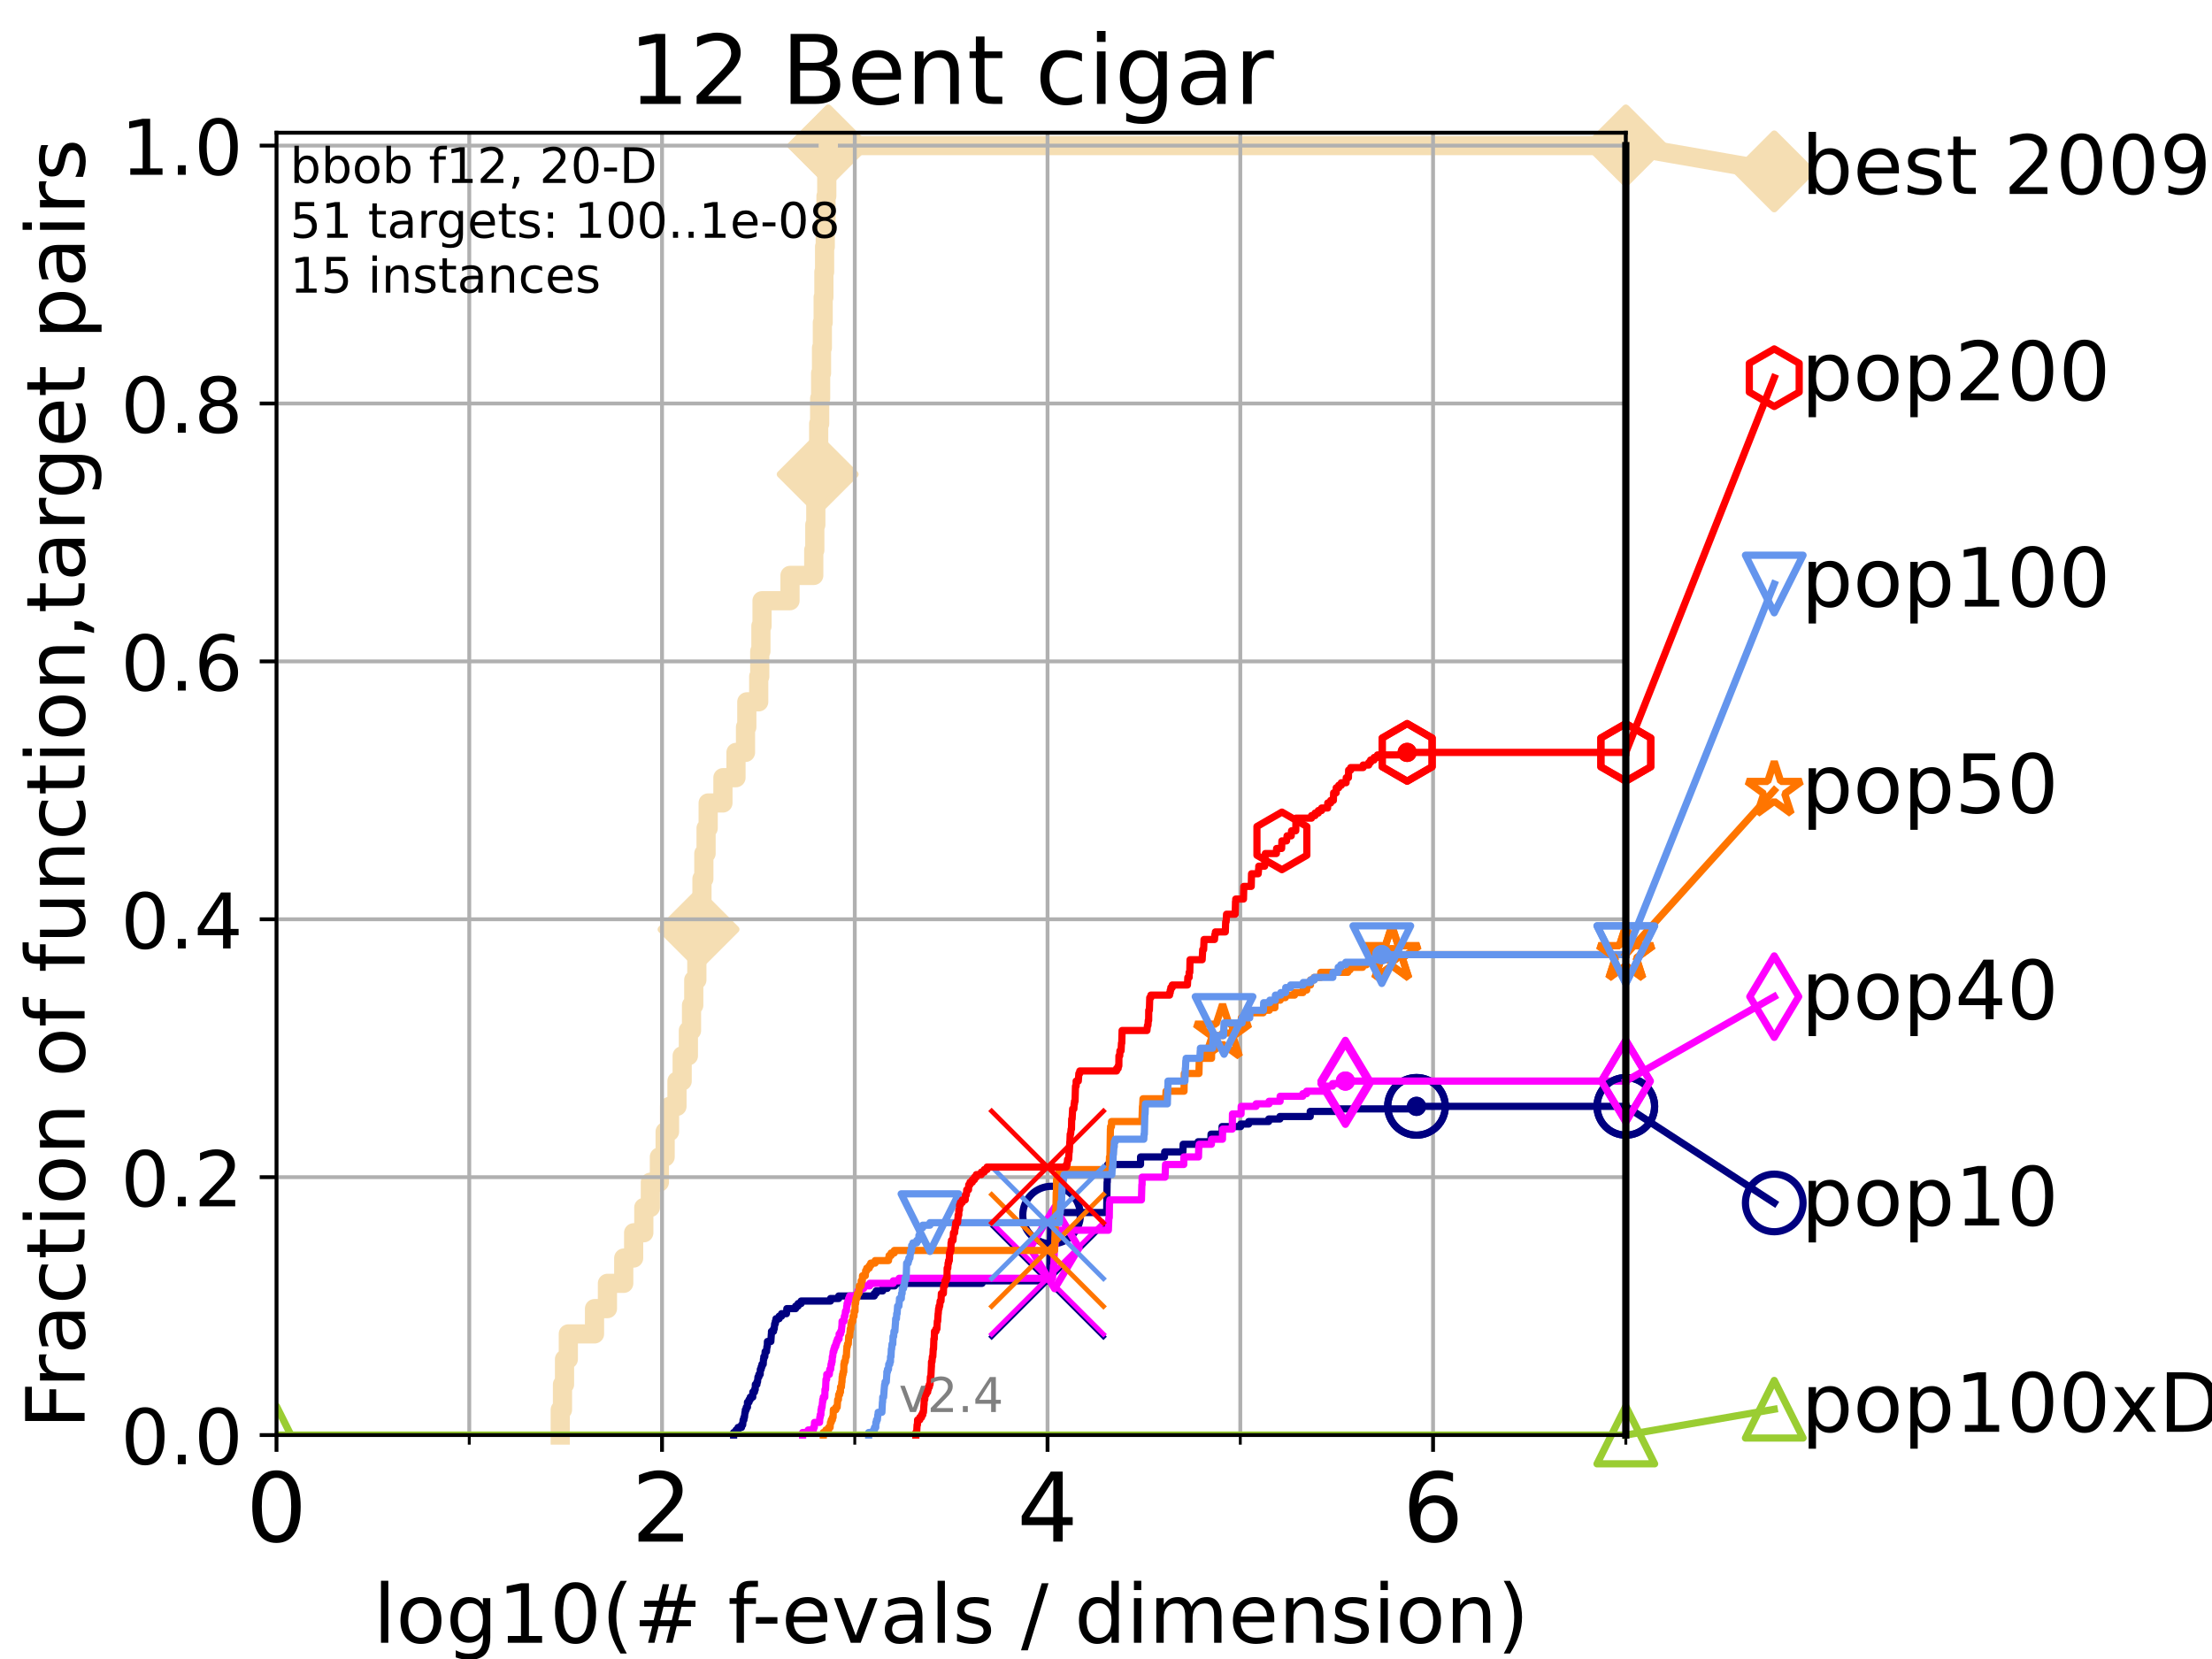 <?xml version="1.0" encoding="utf-8" standalone="no"?>
<!DOCTYPE svg PUBLIC "-//W3C//DTD SVG 1.1//EN"
  "http://www.w3.org/Graphics/SVG/1.1/DTD/svg11.dtd">
<!-- Created with matplotlib (https://matplotlib.org/) -->
<svg height="345.6pt" version="1.1" viewBox="0 0 460.8 345.6" width="460.8pt" xmlns="http://www.w3.org/2000/svg" xmlns:xlink="http://www.w3.org/1999/xlink">
 <defs>
  <style type="text/css">*{stroke-linecap:butt;stroke-linejoin:round;}</style>
 </defs>
 <g id="figure_1">
  <g id="patch_1">
   <path d="M 0 345.6 
L 460.8 345.6 
L 460.8 0 
L 0 0 
z
" style="fill:#ffffff;"/>
  </g>
  <g id="axes_1">
   <g id="patch_2">
    <path d="M 57.6 298.944 
L 338.688 298.944 
L 338.688 27.648 
L 57.6 27.648 
z
" style="fill:#ffffff;"/>
   </g>
   <g id="line2d_1">
    <path d="M 116.71 298.944 
L 116.71 293.677 
L 117.174 293.677 
L 117.174 288.41 
L 117.598 288.41 
L 117.598 283.143 
L 118.391 283.143 
L 118.391 277.877 
L 123.849 277.877 
L 123.849 272.61 
L 126.54 272.61 
L 126.54 267.343 
L 129.936 267.343 
L 129.936 262.076 
L 131.999 262.076 
L 131.999 256.809 
L 134.117 256.809 
L 134.117 251.542 
L 135.482 251.542 
L 135.482 246.275 
L 137.362 246.275 
L 137.362 241.009 
L 138.561 241.009 
L 138.561 235.742 
L 139.478 235.742 
L 139.478 230.475 
L 141.025 230.475 
L 141.025 225.208 
L 142.107 225.208 
L 142.107 219.941 
L 143.401 219.941 
L 143.401 214.674 
L 144.057 214.674 
L 144.057 209.407 
L 144.522 209.407 
L 144.522 204.141 
L 145.167 204.141 
L 145.167 198.874 
L 145.52 198.874 
L 145.52 193.607 
L 145.866 193.607 
L 145.866 188.34 
L 146.232 188.34 
L 146.232 183.073 
L 146.623 183.073 
L 146.623 177.806 
L 147.088 177.806 
L 147.088 172.539 
L 147.525 172.539 
L 147.525 167.272 
L 150.599 167.272 
L 150.599 162.006 
L 153.32 162.006 
L 153.32 156.739 
L 155.303 156.739 
L 155.303 151.472 
L 155.575 151.472 
L 155.575 146.205 
L 158.053 146.205 
L 158.053 140.938 
L 158.272 140.938 
L 158.272 135.671 
L 158.511 135.671 
L 158.511 130.404 
L 158.748 130.404 
L 158.748 125.138 
L 164.573 125.138 
L 164.573 119.871 
L 169.519 119.871 
L 169.519 114.604 
L 169.74 114.604 
L 169.74 109.337 
L 169.948 109.337 
L 169.948 104.07 
L 170.149 104.07 
L 170.149 98.803 
L 170.336 98.803 
L 170.336 93.536 
L 170.544 93.536 
L 170.544 88.27 
L 170.751 88.27 
L 170.751 83.003 
L 170.953 83.003 
L 170.953 77.736 
L 171.137 77.736 
L 171.137 72.469 
L 171.311 72.469 
L 171.311 67.202 
L 171.48 67.202 
L 171.48 61.935 
L 171.629 61.935 
L 171.629 56.668 
L 171.774 56.668 
L 171.774 51.402 
L 171.916 51.402 
L 171.916 46.135 
L 172.07 46.135 
L 172.07 40.868 
L 172.232 40.868 
L 172.232 35.601 
L 172.561 35.601 
L 172.561 30.334 
L 338.688 30.334 
" style="fill:none;stroke:#f5deb3;stroke-linecap:square;stroke-width:4;"/>
   </g>
   <g id="line2d_2">
    <defs>
     <path d="M -0 7.778 
L 7.778 0 
L 0 -7.778 
L -7.778 -0 
z
" id="mdffe2de7a0" style="stroke:#f5deb3;stroke-linejoin:miter;stroke-width:1.5;"/>
    </defs>
    <g>
     <use style="fill:#f5deb3;stroke:#f5deb3;stroke-linejoin:miter;stroke-width:1.5;" x="145.52" xlink:href="#mdffe2de7a0" y="193.607"/>
     <use style="fill:#f5deb3;stroke:#f5deb3;stroke-linejoin:miter;stroke-width:1.5;" x="170.336" xlink:href="#mdffe2de7a0" y="98.803"/>
     <use style="fill:#f5deb3;stroke:#f5deb3;stroke-linejoin:miter;stroke-width:1.5;" x="172.561" xlink:href="#mdffe2de7a0" y="30.334"/>
     <use style="fill:#f5deb3;stroke:#f5deb3;stroke-linejoin:miter;stroke-width:1.5;" x="172.561" xlink:href="#mdffe2de7a0" y="30.334"/>
     <use style="fill:#f5deb3;stroke:#f5deb3;stroke-linejoin:miter;stroke-width:1.5;" x="338.688" xlink:href="#mdffe2de7a0" y="30.334"/>
    </g>
   </g>
   <g id="line2d_3">
    <path style="fill:none;stroke:#f5deb3;stroke-linecap:square;stroke-width:4;"/>
    <g/>
   </g>
   <g id="line2d_4">
    <path d="M 338.688 30.334 
L 369.608 35.706 
" style="fill:none;stroke:#f5deb3;stroke-linecap:square;stroke-width:4;"/>
    <g>
     <use style="fill:#f5deb3;stroke:#f5deb3;stroke-linejoin:miter;stroke-width:1.5;" x="338.688" xlink:href="#mdffe2de7a0" y="30.334"/>
     <use style="fill:#f5deb3;stroke:#f5deb3;stroke-linejoin:miter;stroke-width:1.5;" x="369.608" xlink:href="#mdffe2de7a0" y="35.706"/>
    </g>
   </g>
   <g id="matplotlib.axis_1">
    <g id="xtick_1">
     <g id="line2d_5">
      <path clip-path="url(#p1856f00bde)" d="M 57.6 298.944 
L 57.6 27.648 
" style="fill:none;stroke:#b0b0b0;stroke-linecap:square;stroke-width:0.8;"/>
     </g>
     <g id="line2d_6">
      <defs>
       <path d="M 0 0 
L 0 3.5 
" id="mc998c67276" style="stroke:#000000;stroke-width:0.8;"/>
      </defs>
      <g>
       <use style="stroke:#000000;stroke-width:0.8;" x="57.6" xlink:href="#mc998c67276" y="298.944"/>
      </g>
     </g>
     <g id="text_1">
      <!-- 0 -->
      <g transform="translate(51.237 321.141)scale(0.2 -0.2)">
       <defs>
        <path d="M 31.781 66.406 
Q 24.172 66.406 20.328 58.906 
Q 16.5 51.422 16.5 36.375 
Q 16.5 21.391 20.328 13.891 
Q 24.172 6.391 31.781 6.391 
Q 39.453 6.391 43.281 13.891 
Q 47.125 21.391 47.125 36.375 
Q 47.125 51.422 43.281 58.906 
Q 39.453 66.406 31.781 66.406 
z
M 31.781 74.219 
Q 44.047 74.219 50.516 64.516 
Q 56.984 54.828 56.984 36.375 
Q 56.984 17.969 50.516 8.266 
Q 44.047 -1.422 31.781 -1.422 
Q 19.531 -1.422 13.062 8.266 
Q 6.594 17.969 6.594 36.375 
Q 6.594 54.828 13.062 64.516 
Q 19.531 74.219 31.781 74.219 
z
" id="DejaVuSans-48"/>
       </defs>
       <use xlink:href="#DejaVuSans-48"/>
      </g>
     </g>
    </g>
    <g id="xtick_2">
     <g id="line2d_7">
      <path clip-path="url(#p1856f00bde)" d="M 137.911 298.944 
L 137.911 27.648 
" style="fill:none;stroke:#b0b0b0;stroke-linecap:square;stroke-width:0.8;"/>
     </g>
     <g id="line2d_8">
      <g>
       <use style="stroke:#000000;stroke-width:0.8;" x="137.911" xlink:href="#mc998c67276" y="298.944"/>
      </g>
     </g>
     <g id="text_2">
      <!-- 2 -->
      <g transform="translate(131.548 321.141)scale(0.2 -0.2)">
       <defs>
        <path d="M 19.188 8.297 
L 53.609 8.297 
L 53.609 0 
L 7.328 0 
L 7.328 8.297 
Q 12.938 14.109 22.625 23.891 
Q 32.328 33.688 34.812 36.531 
Q 39.547 41.844 41.422 45.531 
Q 43.312 49.219 43.312 52.781 
Q 43.312 58.594 39.234 62.25 
Q 35.156 65.922 28.609 65.922 
Q 23.969 65.922 18.812 64.312 
Q 13.672 62.703 7.812 59.422 
L 7.812 69.391 
Q 13.766 71.781 18.938 73 
Q 24.125 74.219 28.422 74.219 
Q 39.75 74.219 46.484 68.547 
Q 53.219 62.891 53.219 53.422 
Q 53.219 48.922 51.531 44.891 
Q 49.859 40.875 45.406 35.406 
Q 44.188 33.984 37.641 27.219 
Q 31.109 20.453 19.188 8.297 
z
" id="DejaVuSans-50"/>
       </defs>
       <use xlink:href="#DejaVuSans-50"/>
      </g>
     </g>
    </g>
    <g id="xtick_3">
     <g id="line2d_9">
      <path clip-path="url(#p1856f00bde)" d="M 218.222 298.944 
L 218.222 27.648 
" style="fill:none;stroke:#b0b0b0;stroke-linecap:square;stroke-width:0.8;"/>
     </g>
     <g id="line2d_10">
      <g>
       <use style="stroke:#000000;stroke-width:0.8;" x="218.222" xlink:href="#mc998c67276" y="298.944"/>
      </g>
     </g>
     <g id="text_3">
      <!-- 4 -->
      <g transform="translate(211.859 321.141)scale(0.2 -0.2)">
       <defs>
        <path d="M 37.797 64.312 
L 12.891 25.391 
L 37.797 25.391 
z
M 35.203 72.906 
L 47.609 72.906 
L 47.609 25.391 
L 58.016 25.391 
L 58.016 17.188 
L 47.609 17.188 
L 47.609 0 
L 37.797 0 
L 37.797 17.188 
L 4.891 17.188 
L 4.891 26.703 
z
" id="DejaVuSans-52"/>
       </defs>
       <use xlink:href="#DejaVuSans-52"/>
      </g>
     </g>
    </g>
    <g id="xtick_4">
     <g id="line2d_11">
      <path clip-path="url(#p1856f00bde)" d="M 298.533 298.944 
L 298.533 27.648 
" style="fill:none;stroke:#b0b0b0;stroke-linecap:square;stroke-width:0.8;"/>
     </g>
     <g id="line2d_12">
      <g>
       <use style="stroke:#000000;stroke-width:0.8;" x="298.533" xlink:href="#mc998c67276" y="298.944"/>
      </g>
     </g>
     <g id="text_4">
      <!-- 6 -->
      <g transform="translate(292.17 321.141)scale(0.2 -0.2)">
       <defs>
        <path d="M 33.016 40.375 
Q 26.375 40.375 22.484 35.828 
Q 18.609 31.297 18.609 23.391 
Q 18.609 15.531 22.484 10.953 
Q 26.375 6.391 33.016 6.391 
Q 39.656 6.391 43.531 10.953 
Q 47.406 15.531 47.406 23.391 
Q 47.406 31.297 43.531 35.828 
Q 39.656 40.375 33.016 40.375 
z
M 52.594 71.297 
L 52.594 62.312 
Q 48.875 64.062 45.094 64.984 
Q 41.312 65.922 37.594 65.922 
Q 27.828 65.922 22.672 59.328 
Q 17.531 52.734 16.797 39.406 
Q 19.672 43.656 24.016 45.922 
Q 28.375 48.188 33.594 48.188 
Q 44.578 48.188 50.953 41.516 
Q 57.328 34.859 57.328 23.391 
Q 57.328 12.156 50.688 5.359 
Q 44.047 -1.422 33.016 -1.422 
Q 20.359 -1.422 13.672 8.266 
Q 6.984 17.969 6.984 36.375 
Q 6.984 53.656 15.188 63.938 
Q 23.391 74.219 37.203 74.219 
Q 40.922 74.219 44.703 73.484 
Q 48.484 72.75 52.594 71.297 
z
" id="DejaVuSans-54"/>
       </defs>
       <use xlink:href="#DejaVuSans-54"/>
      </g>
     </g>
    </g>
    <g id="xtick_5">
     <g id="line2d_13">
      <path clip-path="url(#p1856f00bde)" d="M 97.755 298.944 
L 97.755 27.648 
" style="fill:none;stroke:#b0b0b0;stroke-linecap:square;stroke-width:0.8;"/>
     </g>
     <g id="line2d_14">
      <defs>
       <path d="M 0 0 
L 0 2 
" id="m122173c8bc" style="stroke:#000000;stroke-width:0.6;"/>
      </defs>
      <g>
       <use style="stroke:#000000;stroke-width:0.6;" x="97.755" xlink:href="#m122173c8bc" y="298.944"/>
      </g>
     </g>
    </g>
    <g id="xtick_6">
     <g id="line2d_15">
      <path clip-path="url(#p1856f00bde)" d="M 178.066 298.944 
L 178.066 27.648 
" style="fill:none;stroke:#b0b0b0;stroke-linecap:square;stroke-width:0.8;"/>
     </g>
     <g id="line2d_16">
      <g>
       <use style="stroke:#000000;stroke-width:0.6;" x="178.066" xlink:href="#m122173c8bc" y="298.944"/>
      </g>
     </g>
    </g>
    <g id="xtick_7">
     <g id="line2d_17">
      <path clip-path="url(#p1856f00bde)" d="M 258.377 298.944 
L 258.377 27.648 
" style="fill:none;stroke:#b0b0b0;stroke-linecap:square;stroke-width:0.8;"/>
     </g>
     <g id="line2d_18">
      <g>
       <use style="stroke:#000000;stroke-width:0.6;" x="258.377" xlink:href="#m122173c8bc" y="298.944"/>
      </g>
     </g>
    </g>
    <g id="xtick_8">
     <g id="line2d_19">
      <path clip-path="url(#p1856f00bde)" d="M 338.688 298.944 
L 338.688 27.648 
" style="fill:none;stroke:#b0b0b0;stroke-linecap:square;stroke-width:0.8;"/>
     </g>
     <g id="line2d_20">
      <g>
       <use style="stroke:#000000;stroke-width:0.6;" x="338.688" xlink:href="#m122173c8bc" y="298.944"/>
      </g>
     </g>
    </g>
    <g id="text_5">
     <!-- log10(# f-evals / dimension) -->
     <g transform="translate(77.764 342.218)scale(0.17 -0.17)">
      <defs>
       <path d="M 9.422 75.984 
L 18.406 75.984 
L 18.406 0 
L 9.422 0 
z
" id="DejaVuSans-108"/>
       <path d="M 30.609 48.391 
Q 23.391 48.391 19.188 42.75 
Q 14.984 37.109 14.984 27.297 
Q 14.984 17.484 19.156 11.844 
Q 23.344 6.203 30.609 6.203 
Q 37.797 6.203 41.984 11.859 
Q 46.188 17.531 46.188 27.297 
Q 46.188 37.016 41.984 42.703 
Q 37.797 48.391 30.609 48.391 
z
M 30.609 56 
Q 42.328 56 49.016 48.375 
Q 55.719 40.766 55.719 27.297 
Q 55.719 13.875 49.016 6.219 
Q 42.328 -1.422 30.609 -1.422 
Q 18.844 -1.422 12.172 6.219 
Q 5.516 13.875 5.516 27.297 
Q 5.516 40.766 12.172 48.375 
Q 18.844 56 30.609 56 
z
" id="DejaVuSans-111"/>
       <path d="M 45.406 27.984 
Q 45.406 37.75 41.375 43.109 
Q 37.359 48.484 30.078 48.484 
Q 22.859 48.484 18.828 43.109 
Q 14.797 37.75 14.797 27.984 
Q 14.797 18.266 18.828 12.891 
Q 22.859 7.516 30.078 7.516 
Q 37.359 7.516 41.375 12.891 
Q 45.406 18.266 45.406 27.984 
z
M 54.391 6.781 
Q 54.391 -7.172 48.188 -13.984 
Q 42 -20.797 29.203 -20.797 
Q 24.469 -20.797 20.266 -20.094 
Q 16.062 -19.391 12.109 -17.922 
L 12.109 -9.188 
Q 16.062 -11.328 19.922 -12.344 
Q 23.781 -13.375 27.781 -13.375 
Q 36.625 -13.375 41.016 -8.766 
Q 45.406 -4.156 45.406 5.172 
L 45.406 9.625 
Q 42.625 4.781 38.281 2.391 
Q 33.938 0 27.875 0 
Q 17.828 0 11.672 7.656 
Q 5.516 15.328 5.516 27.984 
Q 5.516 40.672 11.672 48.328 
Q 17.828 56 27.875 56 
Q 33.938 56 38.281 53.609 
Q 42.625 51.219 45.406 46.391 
L 45.406 54.688 
L 54.391 54.688 
z
" id="DejaVuSans-103"/>
       <path d="M 12.406 8.297 
L 28.516 8.297 
L 28.516 63.922 
L 10.984 60.406 
L 10.984 69.391 
L 28.422 72.906 
L 38.281 72.906 
L 38.281 8.297 
L 54.391 8.297 
L 54.391 0 
L 12.406 0 
z
" id="DejaVuSans-49"/>
       <path d="M 31 75.875 
Q 24.469 64.656 21.281 53.656 
Q 18.109 42.672 18.109 31.391 
Q 18.109 20.125 21.312 9.062 
Q 24.516 -2 31 -13.188 
L 23.188 -13.188 
Q 15.875 -1.703 12.234 9.375 
Q 8.594 20.453 8.594 31.391 
Q 8.594 42.281 12.203 53.312 
Q 15.828 64.359 23.188 75.875 
z
" id="DejaVuSans-40"/>
       <path d="M 51.125 44 
L 36.922 44 
L 32.812 27.688 
L 47.125 27.688 
z
M 43.797 71.781 
L 38.719 51.516 
L 52.984 51.516 
L 58.109 71.781 
L 65.922 71.781 
L 60.891 51.516 
L 76.125 51.516 
L 76.125 44 
L 58.984 44 
L 54.984 27.688 
L 70.516 27.688 
L 70.516 20.219 
L 53.078 20.219 
L 48 0 
L 40.188 0 
L 45.219 20.219 
L 30.906 20.219 
L 25.875 0 
L 18.016 0 
L 23.094 20.219 
L 7.719 20.219 
L 7.719 27.688 
L 24.906 27.688 
L 29 44 
L 13.281 44 
L 13.281 51.516 
L 30.906 51.516 
L 35.891 71.781 
z
" id="DejaVuSans-35"/>
       <path id="DejaVuSans-32"/>
       <path d="M 37.109 75.984 
L 37.109 68.5 
L 28.516 68.5 
Q 23.688 68.5 21.797 66.547 
Q 19.922 64.594 19.922 59.516 
L 19.922 54.688 
L 34.719 54.688 
L 34.719 47.703 
L 19.922 47.703 
L 19.922 0 
L 10.891 0 
L 10.891 47.703 
L 2.297 47.703 
L 2.297 54.688 
L 10.891 54.688 
L 10.891 58.5 
Q 10.891 67.625 15.141 71.797 
Q 19.391 75.984 28.609 75.984 
z
" id="DejaVuSans-102"/>
       <path d="M 4.891 31.391 
L 31.203 31.391 
L 31.203 23.391 
L 4.891 23.391 
z
" id="DejaVuSans-45"/>
       <path d="M 56.203 29.594 
L 56.203 25.203 
L 14.891 25.203 
Q 15.484 15.922 20.484 11.062 
Q 25.484 6.203 34.422 6.203 
Q 39.594 6.203 44.453 7.469 
Q 49.312 8.734 54.109 11.281 
L 54.109 2.781 
Q 49.266 0.734 44.188 -0.344 
Q 39.109 -1.422 33.891 -1.422 
Q 20.797 -1.422 13.156 6.188 
Q 5.516 13.812 5.516 26.812 
Q 5.516 40.234 12.766 48.109 
Q 20.016 56 32.328 56 
Q 43.359 56 49.781 48.891 
Q 56.203 41.797 56.203 29.594 
z
M 47.219 32.234 
Q 47.125 39.594 43.094 43.984 
Q 39.062 48.391 32.422 48.391 
Q 24.906 48.391 20.391 44.141 
Q 15.875 39.891 15.188 32.172 
z
" id="DejaVuSans-101"/>
       <path d="M 2.984 54.688 
L 12.5 54.688 
L 29.594 8.797 
L 46.688 54.688 
L 56.203 54.688 
L 35.688 0 
L 23.484 0 
z
" id="DejaVuSans-118"/>
       <path d="M 34.281 27.484 
Q 23.391 27.484 19.188 25 
Q 14.984 22.516 14.984 16.5 
Q 14.984 11.719 18.141 8.906 
Q 21.297 6.109 26.703 6.109 
Q 34.188 6.109 38.703 11.406 
Q 43.219 16.703 43.219 25.484 
L 43.219 27.484 
z
M 52.203 31.203 
L 52.203 0 
L 43.219 0 
L 43.219 8.297 
Q 40.141 3.328 35.547 0.953 
Q 30.953 -1.422 24.312 -1.422 
Q 15.922 -1.422 10.953 3.297 
Q 6 8.016 6 15.922 
Q 6 25.141 12.172 29.828 
Q 18.359 34.516 30.609 34.516 
L 43.219 34.516 
L 43.219 35.406 
Q 43.219 41.609 39.141 45 
Q 35.062 48.391 27.688 48.391 
Q 23 48.391 18.547 47.266 
Q 14.109 46.141 10.016 43.891 
L 10.016 52.203 
Q 14.938 54.109 19.578 55.047 
Q 24.219 56 28.609 56 
Q 40.484 56 46.344 49.844 
Q 52.203 43.703 52.203 31.203 
z
" id="DejaVuSans-97"/>
       <path d="M 44.281 53.078 
L 44.281 44.578 
Q 40.484 46.531 36.375 47.5 
Q 32.281 48.484 27.875 48.484 
Q 21.188 48.484 17.844 46.438 
Q 14.5 44.391 14.5 40.281 
Q 14.5 37.156 16.891 35.375 
Q 19.281 33.594 26.516 31.984 
L 29.594 31.297 
Q 39.156 29.25 43.188 25.516 
Q 47.219 21.781 47.219 15.094 
Q 47.219 7.469 41.188 3.016 
Q 35.156 -1.422 24.609 -1.422 
Q 20.219 -1.422 15.453 -0.562 
Q 10.688 0.297 5.422 2 
L 5.422 11.281 
Q 10.406 8.688 15.234 7.391 
Q 20.062 6.109 24.812 6.109 
Q 31.156 6.109 34.562 8.281 
Q 37.984 10.453 37.984 14.406 
Q 37.984 18.062 35.516 20.016 
Q 33.062 21.969 24.703 23.781 
L 21.578 24.516 
Q 13.234 26.266 9.516 29.906 
Q 5.812 33.547 5.812 39.891 
Q 5.812 47.609 11.281 51.797 
Q 16.75 56 26.812 56 
Q 31.781 56 36.172 55.266 
Q 40.578 54.547 44.281 53.078 
z
" id="DejaVuSans-115"/>
       <path d="M 25.391 72.906 
L 33.688 72.906 
L 8.297 -9.281 
L 0 -9.281 
z
" id="DejaVuSans-47"/>
       <path d="M 45.406 46.391 
L 45.406 75.984 
L 54.391 75.984 
L 54.391 0 
L 45.406 0 
L 45.406 8.203 
Q 42.578 3.328 38.25 0.953 
Q 33.938 -1.422 27.875 -1.422 
Q 17.969 -1.422 11.734 6.484 
Q 5.516 14.406 5.516 27.297 
Q 5.516 40.188 11.734 48.094 
Q 17.969 56 27.875 56 
Q 33.938 56 38.25 53.625 
Q 42.578 51.266 45.406 46.391 
z
M 14.797 27.297 
Q 14.797 17.391 18.875 11.75 
Q 22.953 6.109 30.078 6.109 
Q 37.203 6.109 41.297 11.75 
Q 45.406 17.391 45.406 27.297 
Q 45.406 37.203 41.297 42.844 
Q 37.203 48.484 30.078 48.484 
Q 22.953 48.484 18.875 42.844 
Q 14.797 37.203 14.797 27.297 
z
" id="DejaVuSans-100"/>
       <path d="M 9.422 54.688 
L 18.406 54.688 
L 18.406 0 
L 9.422 0 
z
M 9.422 75.984 
L 18.406 75.984 
L 18.406 64.594 
L 9.422 64.594 
z
" id="DejaVuSans-105"/>
       <path d="M 52 44.188 
Q 55.375 50.25 60.062 53.125 
Q 64.75 56 71.094 56 
Q 79.641 56 84.281 50.016 
Q 88.922 44.047 88.922 33.016 
L 88.922 0 
L 79.891 0 
L 79.891 32.719 
Q 79.891 40.578 77.094 44.375 
Q 74.312 48.188 68.609 48.188 
Q 61.625 48.188 57.562 43.547 
Q 53.516 38.922 53.516 30.906 
L 53.516 0 
L 44.484 0 
L 44.484 32.719 
Q 44.484 40.625 41.703 44.406 
Q 38.922 48.188 33.109 48.188 
Q 26.219 48.188 22.156 43.531 
Q 18.109 38.875 18.109 30.906 
L 18.109 0 
L 9.078 0 
L 9.078 54.688 
L 18.109 54.688 
L 18.109 46.188 
Q 21.188 51.219 25.484 53.609 
Q 29.781 56 35.688 56 
Q 41.656 56 45.828 52.969 
Q 50 49.953 52 44.188 
z
" id="DejaVuSans-109"/>
       <path d="M 54.891 33.016 
L 54.891 0 
L 45.906 0 
L 45.906 32.719 
Q 45.906 40.484 42.875 44.328 
Q 39.844 48.188 33.797 48.188 
Q 26.516 48.188 22.312 43.547 
Q 18.109 38.922 18.109 30.906 
L 18.109 0 
L 9.078 0 
L 9.078 54.688 
L 18.109 54.688 
L 18.109 46.188 
Q 21.344 51.125 25.703 53.562 
Q 30.078 56 35.797 56 
Q 45.219 56 50.047 50.172 
Q 54.891 44.344 54.891 33.016 
z
" id="DejaVuSans-110"/>
       <path d="M 8.016 75.875 
L 15.828 75.875 
Q 23.141 64.359 26.781 53.312 
Q 30.422 42.281 30.422 31.391 
Q 30.422 20.453 26.781 9.375 
Q 23.141 -1.703 15.828 -13.188 
L 8.016 -13.188 
Q 14.5 -2 17.703 9.062 
Q 20.906 20.125 20.906 31.391 
Q 20.906 42.672 17.703 53.656 
Q 14.5 64.656 8.016 75.875 
z
" id="DejaVuSans-41"/>
      </defs>
      <use xlink:href="#DejaVuSans-108"/>
      <use x="27.783" xlink:href="#DejaVuSans-111"/>
      <use x="88.965" xlink:href="#DejaVuSans-103"/>
      <use x="152.441" xlink:href="#DejaVuSans-49"/>
      <use x="216.064" xlink:href="#DejaVuSans-48"/>
      <use x="279.688" xlink:href="#DejaVuSans-40"/>
      <use x="318.701" xlink:href="#DejaVuSans-35"/>
      <use x="402.49" xlink:href="#DejaVuSans-32"/>
      <use x="434.277" xlink:href="#DejaVuSans-102"/>
      <use x="463.982" xlink:href="#DejaVuSans-45"/>
      <use x="500.066" xlink:href="#DejaVuSans-101"/>
      <use x="561.59" xlink:href="#DejaVuSans-118"/>
      <use x="620.77" xlink:href="#DejaVuSans-97"/>
      <use x="682.049" xlink:href="#DejaVuSans-108"/>
      <use x="709.832" xlink:href="#DejaVuSans-115"/>
      <use x="761.932" xlink:href="#DejaVuSans-32"/>
      <use x="793.719" xlink:href="#DejaVuSans-47"/>
      <use x="827.41" xlink:href="#DejaVuSans-32"/>
      <use x="859.197" xlink:href="#DejaVuSans-100"/>
      <use x="922.674" xlink:href="#DejaVuSans-105"/>
      <use x="950.457" xlink:href="#DejaVuSans-109"/>
      <use x="1047.869" xlink:href="#DejaVuSans-101"/>
      <use x="1109.393" xlink:href="#DejaVuSans-110"/>
      <use x="1172.771" xlink:href="#DejaVuSans-115"/>
      <use x="1224.871" xlink:href="#DejaVuSans-105"/>
      <use x="1252.654" xlink:href="#DejaVuSans-111"/>
      <use x="1313.836" xlink:href="#DejaVuSans-110"/>
      <use x="1377.215" xlink:href="#DejaVuSans-41"/>
     </g>
    </g>
   </g>
   <g id="matplotlib.axis_2">
    <g id="ytick_1">
     <g id="line2d_21">
      <path clip-path="url(#p1856f00bde)" d="M 57.6 298.944 
L 338.688 298.944 
" style="fill:none;stroke:#b0b0b0;stroke-linecap:square;stroke-width:0.8;"/>
     </g>
     <g id="line2d_22">
      <defs>
       <path d="M 0 0 
L -3.5 0 
" id="mb379299d08" style="stroke:#000000;stroke-width:0.8;"/>
      </defs>
      <g>
       <use style="stroke:#000000;stroke-width:0.8;" x="57.6" xlink:href="#mb379299d08" y="298.944"/>
      </g>
     </g>
     <g id="text_6">
      <!-- 0.0 -->
      <g transform="translate(25.155 305.023)scale(0.16 -0.16)">
       <defs>
        <path d="M 10.688 12.406 
L 21 12.406 
L 21 0 
L 10.688 0 
z
" id="DejaVuSans-46"/>
       </defs>
       <use xlink:href="#DejaVuSans-48"/>
       <use x="63.623" xlink:href="#DejaVuSans-46"/>
       <use x="95.41" xlink:href="#DejaVuSans-48"/>
      </g>
     </g>
    </g>
    <g id="ytick_2">
     <g id="line2d_23">
      <path clip-path="url(#p1856f00bde)" d="M 57.6 245.222 
L 338.688 245.222 
" style="fill:none;stroke:#b0b0b0;stroke-linecap:square;stroke-width:0.8;"/>
     </g>
     <g id="line2d_24">
      <g>
       <use style="stroke:#000000;stroke-width:0.8;" x="57.6" xlink:href="#mb379299d08" y="245.222"/>
      </g>
     </g>
     <g id="text_7">
      <!-- 0.2 -->
      <g transform="translate(25.155 251.301)scale(0.16 -0.16)">
       <use xlink:href="#DejaVuSans-48"/>
       <use x="63.623" xlink:href="#DejaVuSans-46"/>
       <use x="95.41" xlink:href="#DejaVuSans-50"/>
      </g>
     </g>
    </g>
    <g id="ytick_3">
     <g id="line2d_25">
      <path clip-path="url(#p1856f00bde)" d="M 57.6 191.5 
L 338.688 191.5 
" style="fill:none;stroke:#b0b0b0;stroke-linecap:square;stroke-width:0.8;"/>
     </g>
     <g id="line2d_26">
      <g>
       <use style="stroke:#000000;stroke-width:0.8;" x="57.6" xlink:href="#mb379299d08" y="191.5"/>
      </g>
     </g>
     <g id="text_8">
      <!-- 0.4 -->
      <g transform="translate(25.155 197.579)scale(0.16 -0.16)">
       <use xlink:href="#DejaVuSans-48"/>
       <use x="63.623" xlink:href="#DejaVuSans-46"/>
       <use x="95.41" xlink:href="#DejaVuSans-52"/>
      </g>
     </g>
    </g>
    <g id="ytick_4">
     <g id="line2d_27">
      <path clip-path="url(#p1856f00bde)" d="M 57.6 137.778 
L 338.688 137.778 
" style="fill:none;stroke:#b0b0b0;stroke-linecap:square;stroke-width:0.8;"/>
     </g>
     <g id="line2d_28">
      <g>
       <use style="stroke:#000000;stroke-width:0.8;" x="57.6" xlink:href="#mb379299d08" y="137.778"/>
      </g>
     </g>
     <g id="text_9">
      <!-- 0.6 -->
      <g transform="translate(25.155 143.857)scale(0.16 -0.16)">
       <use xlink:href="#DejaVuSans-48"/>
       <use x="63.623" xlink:href="#DejaVuSans-46"/>
       <use x="95.41" xlink:href="#DejaVuSans-54"/>
      </g>
     </g>
    </g>
    <g id="ytick_5">
     <g id="line2d_29">
      <path clip-path="url(#p1856f00bde)" d="M 57.6 84.056 
L 338.688 84.056 
" style="fill:none;stroke:#b0b0b0;stroke-linecap:square;stroke-width:0.8;"/>
     </g>
     <g id="line2d_30">
      <g>
       <use style="stroke:#000000;stroke-width:0.8;" x="57.6" xlink:href="#mb379299d08" y="84.056"/>
      </g>
     </g>
     <g id="text_10">
      <!-- 0.8 -->
      <g transform="translate(25.155 90.135)scale(0.16 -0.16)">
       <defs>
        <path d="M 31.781 34.625 
Q 24.75 34.625 20.719 30.859 
Q 16.703 27.094 16.703 20.516 
Q 16.703 13.922 20.719 10.156 
Q 24.75 6.391 31.781 6.391 
Q 38.812 6.391 42.859 10.172 
Q 46.922 13.969 46.922 20.516 
Q 46.922 27.094 42.891 30.859 
Q 38.875 34.625 31.781 34.625 
z
M 21.922 38.812 
Q 15.578 40.375 12.031 44.719 
Q 8.5 49.078 8.5 55.328 
Q 8.5 64.062 14.719 69.141 
Q 20.953 74.219 31.781 74.219 
Q 42.672 74.219 48.875 69.141 
Q 55.078 64.062 55.078 55.328 
Q 55.078 49.078 51.531 44.719 
Q 48 40.375 41.703 38.812 
Q 48.828 37.156 52.797 32.312 
Q 56.781 27.484 56.781 20.516 
Q 56.781 9.906 50.312 4.234 
Q 43.844 -1.422 31.781 -1.422 
Q 19.734 -1.422 13.25 4.234 
Q 6.781 9.906 6.781 20.516 
Q 6.781 27.484 10.781 32.312 
Q 14.797 37.156 21.922 38.812 
z
M 18.312 54.391 
Q 18.312 48.734 21.844 45.562 
Q 25.391 42.391 31.781 42.391 
Q 38.141 42.391 41.719 45.562 
Q 45.312 48.734 45.312 54.391 
Q 45.312 60.062 41.719 63.234 
Q 38.141 66.406 31.781 66.406 
Q 25.391 66.406 21.844 63.234 
Q 18.312 60.062 18.312 54.391 
z
" id="DejaVuSans-56"/>
       </defs>
       <use xlink:href="#DejaVuSans-48"/>
       <use x="63.623" xlink:href="#DejaVuSans-46"/>
       <use x="95.41" xlink:href="#DejaVuSans-56"/>
      </g>
     </g>
    </g>
    <g id="ytick_6">
     <g id="line2d_31">
      <path clip-path="url(#p1856f00bde)" d="M 57.6 30.334 
L 338.688 30.334 
" style="fill:none;stroke:#b0b0b0;stroke-linecap:square;stroke-width:0.8;"/>
     </g>
     <g id="line2d_32">
      <g>
       <use style="stroke:#000000;stroke-width:0.8;" x="57.6" xlink:href="#mb379299d08" y="30.334"/>
      </g>
     </g>
     <g id="text_11">
      <!-- 1.0 -->
      <g transform="translate(25.155 36.413)scale(0.16 -0.16)">
       <use xlink:href="#DejaVuSans-49"/>
       <use x="63.623" xlink:href="#DejaVuSans-46"/>
       <use x="95.41" xlink:href="#DejaVuSans-48"/>
      </g>
     </g>
    </g>
    <g id="text_12">
     <!-- Fraction of function,target pairs -->
     <g transform="translate(17.62 297.681)rotate(-90)scale(0.17 -0.17)">
      <defs>
       <path d="M 9.812 72.906 
L 51.703 72.906 
L 51.703 64.594 
L 19.672 64.594 
L 19.672 43.109 
L 48.578 43.109 
L 48.578 34.812 
L 19.672 34.812 
L 19.672 0 
L 9.812 0 
z
" id="DejaVuSans-70"/>
       <path d="M 41.109 46.297 
Q 39.594 47.172 37.812 47.578 
Q 36.031 48 33.891 48 
Q 26.266 48 22.188 43.047 
Q 18.109 38.094 18.109 28.812 
L 18.109 0 
L 9.078 0 
L 9.078 54.688 
L 18.109 54.688 
L 18.109 46.188 
Q 20.953 51.172 25.484 53.578 
Q 30.031 56 36.531 56 
Q 37.453 56 38.578 55.875 
Q 39.703 55.766 41.062 55.516 
z
" id="DejaVuSans-114"/>
       <path d="M 48.781 52.594 
L 48.781 44.188 
Q 44.969 46.297 41.141 47.344 
Q 37.312 48.391 33.406 48.391 
Q 24.656 48.391 19.812 42.844 
Q 14.984 37.312 14.984 27.297 
Q 14.984 17.281 19.812 11.734 
Q 24.656 6.203 33.406 6.203 
Q 37.312 6.203 41.141 7.25 
Q 44.969 8.297 48.781 10.406 
L 48.781 2.094 
Q 45.016 0.344 40.984 -0.531 
Q 36.969 -1.422 32.422 -1.422 
Q 20.062 -1.422 12.781 6.344 
Q 5.516 14.109 5.516 27.297 
Q 5.516 40.672 12.859 48.328 
Q 20.219 56 33.016 56 
Q 37.156 56 41.109 55.141 
Q 45.062 54.297 48.781 52.594 
z
" id="DejaVuSans-99"/>
       <path d="M 18.312 70.219 
L 18.312 54.688 
L 36.812 54.688 
L 36.812 47.703 
L 18.312 47.703 
L 18.312 18.016 
Q 18.312 11.328 20.141 9.422 
Q 21.969 7.516 27.594 7.516 
L 36.812 7.516 
L 36.812 0 
L 27.594 0 
Q 17.188 0 13.234 3.875 
Q 9.281 7.766 9.281 18.016 
L 9.281 47.703 
L 2.688 47.703 
L 2.688 54.688 
L 9.281 54.688 
L 9.281 70.219 
z
" id="DejaVuSans-116"/>
       <path d="M 8.5 21.578 
L 8.5 54.688 
L 17.484 54.688 
L 17.484 21.922 
Q 17.484 14.156 20.5 10.266 
Q 23.531 6.391 29.594 6.391 
Q 36.859 6.391 41.078 11.031 
Q 45.312 15.672 45.312 23.688 
L 45.312 54.688 
L 54.297 54.688 
L 54.297 0 
L 45.312 0 
L 45.312 8.406 
Q 42.047 3.422 37.719 1 
Q 33.406 -1.422 27.688 -1.422 
Q 18.266 -1.422 13.375 4.438 
Q 8.5 10.297 8.5 21.578 
z
M 31.109 56 
z
" id="DejaVuSans-117"/>
       <path d="M 11.719 12.406 
L 22.016 12.406 
L 22.016 4 
L 14.016 -11.625 
L 7.719 -11.625 
L 11.719 4 
z
" id="DejaVuSans-44"/>
       <path d="M 18.109 8.203 
L 18.109 -20.797 
L 9.078 -20.797 
L 9.078 54.688 
L 18.109 54.688 
L 18.109 46.391 
Q 20.953 51.266 25.266 53.625 
Q 29.594 56 35.594 56 
Q 45.562 56 51.781 48.094 
Q 58.016 40.188 58.016 27.297 
Q 58.016 14.406 51.781 6.484 
Q 45.562 -1.422 35.594 -1.422 
Q 29.594 -1.422 25.266 0.953 
Q 20.953 3.328 18.109 8.203 
z
M 48.688 27.297 
Q 48.688 37.203 44.609 42.844 
Q 40.531 48.484 33.406 48.484 
Q 26.266 48.484 22.188 42.844 
Q 18.109 37.203 18.109 27.297 
Q 18.109 17.391 22.188 11.75 
Q 26.266 6.109 33.406 6.109 
Q 40.531 6.109 44.609 11.75 
Q 48.688 17.391 48.688 27.297 
z
" id="DejaVuSans-112"/>
      </defs>
      <use xlink:href="#DejaVuSans-70"/>
      <use x="50.27" xlink:href="#DejaVuSans-114"/>
      <use x="91.383" xlink:href="#DejaVuSans-97"/>
      <use x="152.662" xlink:href="#DejaVuSans-99"/>
      <use x="207.643" xlink:href="#DejaVuSans-116"/>
      <use x="246.852" xlink:href="#DejaVuSans-105"/>
      <use x="274.635" xlink:href="#DejaVuSans-111"/>
      <use x="335.816" xlink:href="#DejaVuSans-110"/>
      <use x="399.195" xlink:href="#DejaVuSans-32"/>
      <use x="430.982" xlink:href="#DejaVuSans-111"/>
      <use x="492.164" xlink:href="#DejaVuSans-102"/>
      <use x="527.369" xlink:href="#DejaVuSans-32"/>
      <use x="559.156" xlink:href="#DejaVuSans-102"/>
      <use x="594.361" xlink:href="#DejaVuSans-117"/>
      <use x="657.74" xlink:href="#DejaVuSans-110"/>
      <use x="721.119" xlink:href="#DejaVuSans-99"/>
      <use x="776.1" xlink:href="#DejaVuSans-116"/>
      <use x="815.309" xlink:href="#DejaVuSans-105"/>
      <use x="843.092" xlink:href="#DejaVuSans-111"/>
      <use x="904.273" xlink:href="#DejaVuSans-110"/>
      <use x="967.652" xlink:href="#DejaVuSans-44"/>
      <use x="999.439" xlink:href="#DejaVuSans-116"/>
      <use x="1038.648" xlink:href="#DejaVuSans-97"/>
      <use x="1099.928" xlink:href="#DejaVuSans-114"/>
      <use x="1139.291" xlink:href="#DejaVuSans-103"/>
      <use x="1202.768" xlink:href="#DejaVuSans-101"/>
      <use x="1264.291" xlink:href="#DejaVuSans-116"/>
      <use x="1303.5" xlink:href="#DejaVuSans-32"/>
      <use x="1335.287" xlink:href="#DejaVuSans-112"/>
      <use x="1398.764" xlink:href="#DejaVuSans-97"/>
      <use x="1460.043" xlink:href="#DejaVuSans-105"/>
      <use x="1487.826" xlink:href="#DejaVuSans-114"/>
      <use x="1528.939" xlink:href="#DejaVuSans-115"/>
     </g>
    </g>
   </g>
   <g id="line2d_33">
    <defs>
     <path d="M 0 1.5 
C 0.398 1.5 0.779 1.342 1.061 1.061 
C 1.342 0.779 1.5 0.398 1.5 0 
C 1.5 -0.398 1.342 -0.779 1.061 -1.061 
C 0.779 -1.342 0.398 -1.5 0 -1.5 
C -0.398 -1.5 -0.779 -1.342 -1.061 -1.061 
C -1.342 -0.779 -1.5 -0.398 -1.5 0 
C -1.5 0.398 -1.342 0.779 -1.061 1.061 
C -0.779 1.342 -0.398 1.5 0 1.5 
z
" id="m79f1654d7f" style="stroke:#f5deb3;"/>
    </defs>
    <g>
     <use style="fill:#f5deb3;stroke:#f5deb3;" x="172.561" xlink:href="#m79f1654d7f" y="30.334"/>
     <use style="fill:#f5deb3;stroke:#f5deb3;" x="172.561" xlink:href="#m79f1654d7f" y="30.334"/>
    </g>
   </g>
   <g id="line2d_34">
    <defs>
     <path d="M 0 1.5 
C 0.398 1.5 0.779 1.342 1.061 1.061 
C 1.342 0.779 1.5 0.398 1.5 0 
C 1.5 -0.398 1.342 -0.779 1.061 -1.061 
C 0.779 -1.342 0.398 -1.5 0 -1.5 
C -0.398 -1.5 -0.779 -1.342 -1.061 -1.061 
C -1.342 -0.779 -1.5 -0.398 -1.5 0 
C -1.5 0.398 -1.342 0.779 -1.061 1.061 
C -0.779 1.342 -0.398 1.5 0 1.5 
z
" id="m38013f7c7d" style="stroke:#000080;"/>
    </defs>
    <g>
     <use style="fill:#000080;stroke:#000080;" x="295.083" xlink:href="#m38013f7c7d" y="230.475"/>
     <use style="fill:#000080;stroke:#000080;" x="295.083" xlink:href="#m38013f7c7d" y="230.475"/>
    </g>
   </g>
   <g id="line2d_35">
    <path d="M 152.826 298.944 
L 152.826 298.417 
L 153.338 298.417 
L 153.338 297.891 
L 153.747 297.891 
L 153.747 297.364 
L 154.47 297.364 
L 154.47 296.837 
L 154.715 296.837 
L 154.804 295.784 
L 154.972 295.784 
L 154.972 295.257 
L 155.087 295.257 
L 155.19 294.204 
L 155.265 294.204 
L 155.265 293.677 
L 155.46 293.677 
L 155.46 293.15 
L 155.707 293.15 
L 155.71 292.097 
L 156.04 292.097 
L 156.04 291.57 
L 156.297 291.57 
L 156.297 291.044 
L 156.812 291.044 
L 156.824 289.99 
L 157.171 289.99 
L 157.171 289.464 
L 157.33 289.464 
L 157.352 288.41 
L 157.681 288.41 
L 157.681 287.884 
L 157.807 287.884 
L 157.904 286.83 
L 158.1 286.83 
L 158.1 286.304 
L 158.361 286.304 
L 158.388 285.25 
L 158.57 285.25 
L 158.57 284.723 
L 158.732 284.723 
L 158.732 284.197 
L 158.989 284.197 
L 159.044 283.143 
L 159.116 283.143 
L 159.116 282.617 
L 159.324 282.617 
L 159.393 281.563 
L 159.671 281.563 
L 159.768 280.51 
L 159.84 280.51 
L 159.87 279.457 
L 160.583 279.457 
L 160.687 277.877 
L 160.711 277.877 
L 160.711 277.35 
L 161.142 277.35 
L 161.142 276.823 
L 161.286 276.823 
L 161.375 275.77 
L 161.517 275.77 
L 161.517 275.243 
L 161.652 275.243 
L 161.652 274.716 
L 162.308 274.716 
L 162.308 274.19 
L 162.815 274.19 
L 162.815 273.663 
L 163.836 273.663 
L 163.911 272.61 
L 165.745 272.61 
L 165.745 272.083 
L 166.259 272.083 
L 166.259 271.556 
L 166.884 271.556 
L 166.884 271.03 
L 173.016 271.03 
L 173.016 270.503 
L 174.713 270.503 
L 174.713 269.976 
L 182.129 269.976 
L 182.129 269.45 
L 182.519 269.45 
L 182.519 268.923 
L 183.882 268.923 
L 183.882 268.396 
L 184.832 268.396 
L 184.832 267.87 
L 186.374 267.87 
L 186.374 267.343 
L 204.587 267.343 
L 204.587 266.816 
L 218.68 266.816 
L 218.779 259.969 
L 218.798 259.969 
L 218.876 255.229 
L 218.923 255.229 
L 218.976 253.122 
L 219.062 253.122 
L 219.062 252.596 
L 230.538 252.596 
L 230.629 246.275 
L 230.662 246.275 
L 230.763 242.589 
L 237.593 242.589 
L 237.6 241.009 
L 242.582 241.009 
L 242.626 239.955 
L 246.417 239.955 
L 246.472 238.375 
L 249.587 238.375 
L 249.587 237.848 
L 252.237 237.848 
L 252.283 236.268 
L 254.559 236.268 
L 254.582 234.688 
L 258.454 234.688 
L 258.454 234.162 
L 260.123 234.162 
L 260.123 233.635 
L 264.293 233.635 
L 264.293 233.108 
L 266.631 233.108 
L 266.631 232.582 
L 272.942 232.582 
L 272.942 231.528 
L 278.138 231.528 
L 278.138 231.001 
L 295.083 231.001 
L 295.083 230.475 
L 338.688 230.475 
L 338.688 230.475 
" style="fill:none;stroke:#000080;stroke-linecap:square;stroke-width:1.5;"/>
   </g>
   <g id="line2d_36">
    <defs>
     <path d="M 0 6 
C 1.591 6 3.117 5.368 4.243 4.243 
C 5.368 3.117 6 1.591 6 0 
C 6 -1.591 5.368 -3.117 4.243 -4.243 
C 3.117 -5.368 1.591 -6 0 -6 
C -1.591 -6 -3.117 -5.368 -4.243 -4.243 
C -5.368 -3.117 -6 -1.591 -6 0 
C -6 1.591 -5.368 3.117 -4.243 4.243 
C -3.117 5.368 -1.591 6 0 6 
z
" id="m395814cc7d" style="stroke:#000080;stroke-width:1.5;"/>
    </defs>
    <g>
     <use style="fill-opacity:0;stroke:#000080;stroke-width:1.5;" x="219.062" xlink:href="#m395814cc7d" y="253.122"/>
     <use style="fill-opacity:0;stroke:#000080;stroke-width:1.5;" x="295.083" xlink:href="#m395814cc7d" y="230.475"/>
     <use style="fill-opacity:0;stroke:#000080;stroke-width:1.5;" x="295.083" xlink:href="#m395814cc7d" y="230.475"/>
     <use style="fill-opacity:0;stroke:#000080;stroke-width:1.5;" x="338.688" xlink:href="#m395814cc7d" y="230.475"/>
    </g>
   </g>
   <g id="line2d_37">
    <path style="fill:none;stroke:#000080;stroke-linecap:square;stroke-width:1.5;"/>
    <g/>
   </g>
   <g id="line2d_38">
    <path clip-path="url(#p1856f00bde)" d="M 218.222 266.816 
" style="fill:none;stroke:#000080;stroke-linecap:square;stroke-width:1.5;"/>
    <defs>
     <path d="M -12 12 
L 12 -12 
M -12 -12 
L 12 12 
" id="m99a3e7f0ce" style="stroke:#000080;"/>
    </defs>
    <g clip-path="url(#p1856f00bde)">
     <use style="fill:#000080;stroke:#000080;" x="218.222" xlink:href="#m99a3e7f0ce" y="266.816"/>
    </g>
   </g>
   <g id="line2d_39">
    <defs>
     <path d="M 0 1.5 
C 0.398 1.5 0.779 1.342 1.061 1.061 
C 1.342 0.779 1.5 0.398 1.5 0 
C 1.5 -0.398 1.342 -0.779 1.061 -1.061 
C 0.779 -1.342 0.398 -1.5 0 -1.5 
C -0.398 -1.5 -0.779 -1.342 -1.061 -1.061 
C -1.342 -0.779 -1.5 -0.398 -1.5 0 
C -1.5 0.398 -1.342 0.779 -1.061 1.061 
C -0.779 1.342 -0.398 1.5 0 1.5 
z
" id="m1c3ab52b42" style="stroke:#ff00ff;"/>
    </defs>
    <g>
     <use style="fill:#ff00ff;stroke:#ff00ff;" x="280.271" xlink:href="#m1c3ab52b42" y="225.208"/>
     <use style="fill:#ff00ff;stroke:#ff00ff;" x="280.271" xlink:href="#m1c3ab52b42" y="225.208"/>
    </g>
   </g>
   <g id="line2d_40">
    <path d="M 167.196 298.944 
L 167.196 298.417 
L 168.352 298.417 
L 168.352 297.891 
L 169.45 297.891 
L 169.45 297.364 
L 169.634 297.364 
L 169.678 296.311 
L 170.731 296.311 
L 170.778 295.257 
L 170.861 295.257 
L 170.861 294.731 
L 171.008 294.731 
L 171.03 293.677 
L 171.129 293.677 
L 171.129 293.15 
L 171.247 293.15 
L 171.339 292.097 
L 171.38 292.097 
L 171.38 291.57 
L 171.507 291.57 
L 171.507 291.044 
L 171.825 291.044 
L 171.856 289.464 
L 171.978 289.464 
L 172.068 287.357 
L 172.206 287.357 
L 172.229 286.304 
L 172.764 286.304 
L 172.853 285.25 
L 173.038 285.25 
L 173.119 284.197 
L 173.232 284.197 
L 173.232 283.67 
L 173.348 283.67 
L 173.39 282.617 
L 173.467 282.617 
L 173.559 281.563 
L 173.703 281.563 
L 173.703 281.037 
L 173.864 281.037 
L 173.864 280.51 
L 174.099 280.51 
L 174.099 279.983 
L 174.256 279.983 
L 174.256 279.457 
L 174.455 279.457 
L 174.455 278.93 
L 174.796 278.93 
L 174.805 277.877 
L 175.121 277.877 
L 175.121 277.35 
L 175.274 277.35 
L 175.367 276.296 
L 175.389 276.296 
L 175.419 275.243 
L 175.81 275.243 
L 175.901 274.19 
L 176.022 274.19 
L 176.125 273.136 
L 176.319 273.136 
L 176.39 272.083 
L 176.458 272.083 
L 176.458 271.556 
L 176.611 271.556 
L 176.611 271.03 
L 176.781 271.03 
L 176.781 270.503 
L 176.984 270.503 
L 176.984 269.976 
L 178.504 269.976 
L 178.504 269.45 
L 178.712 269.45 
L 178.712 268.923 
L 179.187 268.923 
L 179.187 268.396 
L 179.925 268.396 
L 179.925 267.87 
L 181.18 267.87 
L 181.18 267.343 
L 186.094 267.343 
L 186.094 266.816 
L 187.313 266.816 
L 187.313 266.289 
L 219.265 266.289 
L 219.349 264.709 
L 219.4 264.709 
L 219.445 263.656 
L 219.529 263.656 
L 219.636 260.496 
L 219.69 260.496 
L 219.698 259.443 
L 219.813 259.443 
L 219.824 257.862 
L 219.968 257.862 
L 219.989 256.282 
L 230.89 256.282 
L 230.998 253.649 
L 231.081 253.649 
L 231.123 250.489 
L 231.205 250.489 
L 231.205 249.962 
L 237.782 249.962 
L 237.869 246.802 
L 237.919 246.802 
L 237.921 245.222 
L 242.7 245.222 
L 242.803 242.589 
L 246.604 242.589 
L 246.615 241.009 
L 249.671 241.009 
L 249.722 238.902 
L 249.808 238.902 
L 249.808 238.375 
L 252.356 238.375 
L 252.39 237.322 
L 254.662 237.322 
L 254.683 235.215 
L 256.7 235.215 
L 256.745 232.055 
L 258.534 232.055 
L 258.562 230.475 
L 261.669 230.475 
L 261.669 229.948 
L 264.362 229.948 
L 264.362 229.421 
L 266.669 229.421 
L 266.676 228.368 
L 271.394 228.368 
L 271.394 227.841 
L 272.195 227.841 
L 272.195 227.315 
L 276.378 227.315 
L 276.381 226.261 
L 277.591 226.261 
L 277.591 225.735 
L 280.271 225.735 
L 280.271 225.208 
L 338.688 225.208 
L 338.688 225.208 
" style="fill:none;stroke:#ff00ff;stroke-linecap:square;stroke-width:1.5;"/>
   </g>
   <g id="line2d_41">
    <defs>
     <path d="M -0 8.485 
L 5.091 0 
L 0 -8.485 
L -5.091 -0 
z
" id="m3becfca4e7" style="stroke:#ff00ff;stroke-linejoin:miter;stroke-width:1.5;"/>
    </defs>
    <g>
     <use style="fill-opacity:0;stroke:#ff00ff;stroke-linejoin:miter;stroke-width:1.5;" x="219.698" xlink:href="#m3becfca4e7" y="259.969"/>
     <use style="fill-opacity:0;stroke:#ff00ff;stroke-linejoin:miter;stroke-width:1.5;" x="280.271" xlink:href="#m3becfca4e7" y="225.735"/>
     <use style="fill-opacity:0;stroke:#ff00ff;stroke-linejoin:miter;stroke-width:1.5;" x="280.271" xlink:href="#m3becfca4e7" y="225.208"/>
     <use style="fill-opacity:0;stroke:#ff00ff;stroke-linejoin:miter;stroke-width:1.5;" x="338.688" xlink:href="#m3becfca4e7" y="225.208"/>
    </g>
   </g>
   <g id="line2d_42">
    <path style="fill:none;stroke:#ff00ff;stroke-linecap:square;stroke-width:1.5;"/>
    <g/>
   </g>
   <g id="line2d_43">
    <path clip-path="url(#p1856f00bde)" d="M 218.222 266.289 
" style="fill:none;stroke:#ff00ff;stroke-linecap:square;stroke-width:1.5;"/>
    <defs>
     <path d="M -12 12 
L 12 -12 
M -12 -12 
L 12 12 
" id="m99abc9cd07" style="stroke:#ff00ff;"/>
    </defs>
    <g clip-path="url(#p1856f00bde)">
     <use style="fill:#ff00ff;stroke:#ff00ff;" x="218.222" xlink:href="#m99abc9cd07" y="266.289"/>
    </g>
   </g>
   <g id="line2d_44">
    <defs>
     <path d="M 0 1.5 
C 0.398 1.5 0.779 1.342 1.061 1.061 
C 1.342 0.779 1.5 0.398 1.5 0 
C 1.5 -0.398 1.342 -0.779 1.061 -1.061 
C 0.779 -1.342 0.398 -1.5 0 -1.5 
C -0.398 -1.5 -0.779 -1.342 -1.061 -1.061 
C -1.342 -0.779 -1.5 -0.398 -1.5 0 
C -1.5 0.398 -1.342 0.779 -1.061 1.061 
C -0.779 1.342 -0.398 1.5 0 1.5 
z
" id="m760ca3f941" style="stroke:#ff7500;"/>
    </defs>
    <g>
     <use style="fill:#ff7500;stroke:#ff7500;" x="289.947" xlink:href="#m760ca3f941" y="198.874"/>
     <use style="fill:#ff7500;stroke:#ff7500;" x="289.947" xlink:href="#m760ca3f941" y="198.874"/>
    </g>
   </g>
   <g id="line2d_45">
    <path d="M 171.504 298.944 
L 171.504 298.417 
L 172.046 298.417 
L 172.046 297.891 
L 172.61 297.891 
L 172.61 297.364 
L 172.928 297.364 
L 172.998 296.311 
L 173.162 296.311 
L 173.162 295.784 
L 173.404 295.784 
L 173.404 295.257 
L 173.548 295.257 
L 173.602 293.677 
L 174.129 293.677 
L 174.129 293.15 
L 174.401 293.15 
L 174.507 291.57 
L 174.657 291.57 
L 174.714 290.517 
L 174.915 290.517 
L 174.915 289.99 
L 175.084 289.99 
L 175.097 288.937 
L 175.283 288.937 
L 175.358 287.884 
L 175.401 287.884 
L 175.445 286.83 
L 175.519 286.83 
L 175.519 286.304 
L 175.644 286.304 
L 175.644 285.777 
L 175.775 285.777 
L 175.793 284.197 
L 175.888 284.197 
L 175.888 283.67 
L 176.077 283.67 
L 176.183 282.617 
L 176.311 282.617 
L 176.386 281.037 
L 176.423 281.037 
L 176.423 280.51 
L 176.543 280.51 
L 176.543 279.983 
L 176.717 279.983 
L 176.79 278.403 
L 177.004 278.403 
L 177.074 277.35 
L 177.116 277.35 
L 177.116 276.823 
L 177.254 276.823 
L 177.273 275.77 
L 177.393 275.77 
L 177.393 275.243 
L 177.636 275.243 
L 177.707 274.19 
L 177.899 274.19 
L 177.929 273.136 
L 178.119 273.136 
L 178.138 271.556 
L 178.243 271.556 
L 178.328 270.503 
L 178.506 270.503 
L 178.506 269.976 
L 178.628 269.976 
L 178.628 269.45 
L 178.906 269.45 
L 179.01 267.87 
L 179.396 267.87 
L 179.411 266.816 
L 179.645 266.816 
L 179.67 265.763 
L 180.263 265.763 
L 180.325 264.709 
L 180.56 264.709 
L 180.56 264.183 
L 181.081 264.183 
L 181.081 263.656 
L 181.392 263.656 
L 181.392 263.129 
L 182.312 263.129 
L 182.312 262.603 
L 185.096 262.603 
L 185.096 262.076 
L 185.211 262.076 
L 185.211 261.549 
L 185.641 261.549 
L 185.641 261.023 
L 186.298 261.023 
L 186.298 260.496 
L 219.693 260.496 
L 219.796 256.282 
L 219.812 256.282 
L 219.908 252.069 
L 219.962 252.069 
L 220.033 248.382 
L 220.089 248.382 
L 220.1 245.749 
L 220.214 245.749 
L 220.231 244.695 
L 220.609 244.695 
L 220.669 243.642 
L 231.058 243.642 
L 231.124 241.009 
L 231.226 241.009 
L 231.317 235.215 
L 231.352 235.215 
L 231.352 234.688 
L 231.544 234.688 
L 231.544 233.635 
L 237.891 233.635 
L 237.989 230.475 
L 238.026 230.475 
L 238.107 228.895 
L 242.83 228.895 
L 242.908 227.315 
L 246.654 227.315 
L 246.71 223.628 
L 249.761 223.628 
L 249.834 220.468 
L 252.386 220.468 
L 252.459 216.254 
L 252.519 216.254 
L 252.519 215.728 
L 254.679 215.728 
L 254.679 215.201 
L 256.758 215.201 
L 256.784 213.621 
L 258.551 213.621 
L 258.597 212.041 
L 260.199 212.041 
L 260.232 210.987 
L 263.148 210.987 
L 263.148 210.461 
L 264.427 210.461 
L 264.427 209.934 
L 265.58 209.934 
L 265.618 208.354 
L 266.703 208.354 
L 266.703 207.827 
L 267.761 207.827 
L 267.761 207.301 
L 269.682 207.301 
L 269.682 206.774 
L 271.437 206.774 
L 271.437 206.247 
L 272.221 206.247 
L 272.228 205.194 
L 272.999 205.194 
L 272.999 204.141 
L 273.733 204.141 
L 273.733 203.614 
L 275.122 203.614 
L 275.139 202.56 
L 280.777 202.56 
L 280.777 202.034 
L 281.247 202.034 
L 281.247 201.507 
L 283.86 201.507 
L 283.86 200.98 
L 284.654 200.98 
L 284.654 200.454 
L 285.776 200.454 
L 285.776 199.927 
L 289.374 199.927 
L 289.374 199.4 
L 289.947 199.4 
L 289.947 198.874 
L 338.688 198.874 
L 338.688 198.874 
" style="fill:none;stroke:#ff7500;stroke-linecap:square;stroke-width:1.5;"/>
   </g>
   <g id="line2d_46">
    <defs>
     <path d="M 0 -6 
L -1.347 -1.854 
L -5.706 -1.854 
L -2.18 0.708 
L -3.527 4.854 
L -0 2.292 
L 3.527 4.854 
L 2.18 0.708 
L 5.706 -1.854 
L 1.347 -1.854 
z
" id="maf146f691f" style="stroke:#ff7500;stroke-linejoin:bevel;stroke-width:1.5;"/>
    </defs>
    <g>
     <use style="fill-opacity:0;stroke:#ff7500;stroke-linejoin:bevel;stroke-width:1.5;" x="254.679" xlink:href="#maf146f691f" y="215.201"/>
     <use style="fill-opacity:0;stroke:#ff7500;stroke-linejoin:bevel;stroke-width:1.5;" x="289.947" xlink:href="#maf146f691f" y="198.874"/>
     <use style="fill-opacity:0;stroke:#ff7500;stroke-linejoin:bevel;stroke-width:1.5;" x="289.947" xlink:href="#maf146f691f" y="198.874"/>
     <use style="fill-opacity:0;stroke:#ff7500;stroke-linejoin:bevel;stroke-width:1.5;" x="338.688" xlink:href="#maf146f691f" y="198.874"/>
    </g>
   </g>
   <g id="line2d_47">
    <path style="fill:none;stroke:#ff7500;stroke-linecap:square;stroke-width:1.5;"/>
    <g/>
   </g>
   <g id="line2d_48">
    <path clip-path="url(#p1856f00bde)" d="M 218.222 260.496 
" style="fill:none;stroke:#ff7500;stroke-linecap:square;stroke-width:1.5;"/>
    <defs>
     <path d="M -12 12 
L 12 -12 
M -12 -12 
L 12 12 
" id="mc32586db6c" style="stroke:#ff7500;"/>
    </defs>
    <g clip-path="url(#p1856f00bde)">
     <use style="fill:#ff7500;stroke:#ff7500;" x="218.222" xlink:href="#mc32586db6c" y="260.496"/>
    </g>
   </g>
   <g id="line2d_49">
    <defs>
     <path d="M 0 1.5 
C 0.398 1.5 0.779 1.342 1.061 1.061 
C 1.342 0.779 1.5 0.398 1.5 0 
C 1.5 -0.398 1.342 -0.779 1.061 -1.061 
C 0.779 -1.342 0.398 -1.5 0 -1.5 
C -0.398 -1.5 -0.779 -1.342 -1.061 -1.061 
C -1.342 -0.779 -1.5 -0.398 -1.5 0 
C -1.5 0.398 -1.342 0.779 -1.061 1.061 
C -0.779 1.342 -0.398 1.5 0 1.5 
z
" id="m9aa5f73f09" style="stroke:#6495ed;"/>
    </defs>
    <g>
     <use style="fill:#6495ed;stroke:#6495ed;" x="287.857" xlink:href="#m9aa5f73f09" y="198.874"/>
     <use style="fill:#6495ed;stroke:#6495ed;" x="287.857" xlink:href="#m9aa5f73f09" y="198.874"/>
    </g>
   </g>
   <g id="line2d_50">
    <path d="M 180.958 298.944 
L 180.958 298.417 
L 181.958 298.417 
L 181.958 297.891 
L 182.175 297.891 
L 182.175 297.364 
L 182.439 297.364 
L 182.45 296.311 
L 182.586 296.311 
L 182.586 295.784 
L 182.773 295.784 
L 182.861 294.731 
L 182.938 294.731 
L 182.938 294.204 
L 183.718 294.204 
L 183.82 292.097 
L 183.855 292.097 
L 183.89 291.044 
L 184.074 291.044 
L 184.183 289.464 
L 184.189 289.464 
L 184.281 288.41 
L 184.375 288.41 
L 184.375 287.884 
L 184.629 287.884 
L 184.736 286.304 
L 184.745 286.304 
L 184.745 285.777 
L 184.884 285.777 
L 184.884 285.25 
L 185.088 285.25 
L 185.139 284.197 
L 185.357 284.197 
L 185.357 283.67 
L 185.499 283.67 
L 185.513 282.617 
L 185.614 282.617 
L 185.682 281.037 
L 185.741 281.037 
L 185.825 279.983 
L 185.983 279.983 
L 186.033 278.403 
L 186.167 278.403 
L 186.229 277.35 
L 186.416 277.35 
L 186.525 275.77 
L 186.542 275.77 
L 186.581 274.716 
L 186.747 274.716 
L 186.795 273.663 
L 186.887 273.663 
L 186.988 272.083 
L 187.257 272.083 
L 187.346 271.03 
L 187.372 271.03 
L 187.372 270.503 
L 187.76 270.503 
L 187.808 269.45 
L 187.927 269.45 
L 187.958 268.396 
L 188.227 268.396 
L 188.227 267.87 
L 188.387 267.87 
L 188.479 266.816 
L 188.534 266.816 
L 188.534 266.289 
L 188.771 266.289 
L 188.869 263.129 
L 189.183 263.129 
L 189.183 262.603 
L 189.329 262.603 
L 189.329 262.076 
L 189.548 262.076 
L 189.655 261.023 
L 189.727 261.023 
L 189.727 260.496 
L 189.897 260.496 
L 189.915 259.443 
L 190.173 259.443 
L 190.173 258.916 
L 190.986 258.916 
L 190.986 258.389 
L 191.388 258.389 
L 191.433 257.336 
L 191.59 257.336 
L 191.698 256.282 
L 191.734 256.282 
L 191.734 255.756 
L 192.21 255.756 
L 192.21 255.229 
L 193.727 255.229 
L 193.727 254.702 
L 220.683 254.702 
L 220.773 252.596 
L 220.878 252.596 
L 220.979 250.489 
L 221.133 250.489 
L 221.243 247.329 
L 221.266 247.329 
L 221.266 246.802 
L 221.404 246.802 
L 221.501 245.749 
L 221.543 245.749 
L 221.543 245.222 
L 221.668 245.222 
L 221.668 244.695 
L 231.624 244.695 
L 231.705 243.115 
L 231.827 243.115 
L 231.898 240.482 
L 231.953 240.482 
L 232.049 238.902 
L 232.118 238.902 
L 232.122 237.848 
L 232.329 237.848 
L 232.329 237.322 
L 238.273 237.322 
L 238.324 236.268 
L 238.39 236.268 
L 238.493 232.055 
L 238.544 232.055 
L 238.609 229.948 
L 243.186 229.948 
L 243.277 226.261 
L 243.309 226.261 
L 243.312 225.208 
L 246.847 225.208 
L 246.923 222.575 
L 246.963 222.575 
L 247.022 220.994 
L 247.091 220.994 
L 247.091 220.468 
L 249.944 220.468 
L 250.034 218.888 
L 250.06 218.888 
L 250.06 218.361 
L 252.612 218.361 
L 252.693 216.254 
L 252.734 216.254 
L 252.734 215.728 
L 254.885 215.728 
L 254.991 213.094 
L 258.754 213.094 
L 258.783 212.041 
L 260.339 212.041 
L 260.409 210.461 
L 263.199 210.461 
L 263.243 208.881 
L 264.536 208.881 
L 264.536 208.354 
L 265.669 208.354 
L 265.687 207.301 
L 266.81 207.301 
L 266.81 206.774 
L 267.82 206.774 
L 267.842 205.721 
L 268.854 205.721 
L 268.854 205.194 
L 271.479 205.194 
L 271.479 204.667 
L 273.042 204.667 
L 273.042 204.141 
L 273.803 204.141 
L 273.803 203.614 
L 277.651 203.614 
L 277.672 202.56 
L 278.765 202.56 
L 278.774 201.507 
L 279.302 201.507 
L 279.302 200.98 
L 280.341 200.98 
L 280.341 200.454 
L 285.065 200.454 
L 285.065 199.927 
L 287.526 199.927 
L 287.526 199.4 
L 287.857 199.4 
L 287.857 198.874 
L 338.688 198.874 
L 338.688 198.874 
" style="fill:none;stroke:#6495ed;stroke-linecap:square;stroke-width:1.5;"/>
   </g>
   <g id="line2d_51">
    <defs>
     <path d="M -0 6 
L 6 -6 
L -6 -6 
z
" id="m0a3701f74a" style="stroke:#6495ed;stroke-linejoin:miter;stroke-width:1.5;"/>
    </defs>
    <g>
     <use style="fill-opacity:0;stroke:#6495ed;stroke-linejoin:miter;stroke-width:1.5;" x="193.727" xlink:href="#m0a3701f74a" y="254.702"/>
     <use style="fill-opacity:0;stroke:#6495ed;stroke-linejoin:miter;stroke-width:1.5;" x="254.991" xlink:href="#m0a3701f74a" y="213.621"/>
     <use style="fill-opacity:0;stroke:#6495ed;stroke-linejoin:miter;stroke-width:1.5;" x="287.857" xlink:href="#m0a3701f74a" y="198.874"/>
     <use style="fill-opacity:0;stroke:#6495ed;stroke-linejoin:miter;stroke-width:1.5;" x="338.688" xlink:href="#m0a3701f74a" y="198.874"/>
    </g>
   </g>
   <g id="line2d_52">
    <path style="fill:none;stroke:#6495ed;stroke-linecap:square;stroke-width:1.5;"/>
    <g/>
   </g>
   <g id="line2d_53">
    <path clip-path="url(#p1856f00bde)" d="M 218.222 254.702 
" style="fill:none;stroke:#6495ed;stroke-linecap:square;stroke-width:1.5;"/>
    <defs>
     <path d="M -12 12 
L 12 -12 
M -12 -12 
L 12 12 
" id="m4d28fadf35" style="stroke:#6495ed;"/>
    </defs>
    <g clip-path="url(#p1856f00bde)">
     <use style="fill:#6495ed;stroke:#6495ed;" x="218.222" xlink:href="#m4d28fadf35" y="254.702"/>
    </g>
   </g>
   <g id="line2d_54">
    <defs>
     <path d="M 0 1.5 
C 0.398 1.5 0.779 1.342 1.061 1.061 
C 1.342 0.779 1.5 0.398 1.5 0 
C 1.5 -0.398 1.342 -0.779 1.061 -1.061 
C 0.779 -1.342 0.398 -1.5 0 -1.5 
C -0.398 -1.5 -0.779 -1.342 -1.061 -1.061 
C -1.342 -0.779 -1.5 -0.398 -1.5 0 
C -1.5 0.398 -1.342 0.779 -1.061 1.061 
C -0.779 1.342 -0.398 1.5 0 1.5 
z
" id="m8ba4b67a73" style="stroke:#ff0000;"/>
    </defs>
    <g>
     <use style="fill:#ff0000;stroke:#ff0000;" x="293.137" xlink:href="#m8ba4b67a73" y="156.739"/>
     <use style="fill:#ff0000;stroke:#ff0000;" x="293.137" xlink:href="#m8ba4b67a73" y="156.739"/>
    </g>
   </g>
   <g id="line2d_55">
    <path d="M 190.779 298.944 
L 190.779 298.417 
L 190.96 298.417 
L 191.042 296.837 
L 191.114 296.837 
L 191.151 295.784 
L 191.611 295.784 
L 191.611 295.257 
L 191.975 295.257 
L 191.975 294.731 
L 192.233 294.731 
L 192.233 294.204 
L 192.369 294.204 
L 192.476 292.624 
L 192.492 292.624 
L 192.524 291.57 
L 192.635 291.57 
L 192.704 290.517 
L 192.933 290.517 
L 192.933 289.99 
L 193.25 289.99 
L 193.25 289.464 
L 193.382 289.464 
L 193.382 288.937 
L 193.599 288.937 
L 193.599 288.41 
L 193.744 288.41 
L 193.814 286.83 
L 193.917 286.83 
L 194.019 284.723 
L 194.034 284.723 
L 194.047 283.67 
L 194.156 283.67 
L 194.229 282.617 
L 194.325 282.617 
L 194.402 281.037 
L 194.47 281.037 
L 194.543 278.93 
L 194.626 278.93 
L 194.666 277.35 
L 194.979 277.35 
L 194.979 276.823 
L 195.18 276.823 
L 195.259 275.243 
L 195.333 275.243 
L 195.428 273.663 
L 195.454 273.663 
L 195.53 272.61 
L 195.626 272.61 
L 195.626 272.083 
L 195.759 272.083 
L 195.848 271.03 
L 196.024 271.03 
L 196.103 269.45 
L 196.519 269.45 
L 196.589 267.87 
L 196.802 267.87 
L 196.86 266.816 
L 197.113 266.816 
L 197.113 266.289 
L 197.272 266.289 
L 197.307 264.183 
L 197.446 264.183 
L 197.502 263.129 
L 197.607 263.129 
L 197.607 262.603 
L 197.762 262.603 
L 197.802 261.023 
L 197.929 261.023 
L 197.929 260.496 
L 198.092 260.496 
L 198.118 258.916 
L 198.21 258.916 
L 198.21 258.389 
L 198.53 258.389 
L 198.622 256.809 
L 198.869 256.809 
L 198.947 255.756 
L 199.034 255.756 
L 199.102 254.702 
L 199.475 254.702 
L 199.562 253.649 
L 199.59 253.649 
L 199.59 253.122 
L 199.733 253.122 
L 199.741 252.069 
L 199.872 252.069 
L 199.896 251.016 
L 200.073 251.016 
L 200.073 250.489 
L 200.472 250.489 
L 200.472 249.962 
L 201.076 249.962 
L 201.123 248.909 
L 201.315 248.909 
L 201.393 247.855 
L 201.76 247.855 
L 201.803 246.802 
L 202.067 246.802 
L 202.067 246.275 
L 202.557 246.275 
L 202.557 245.749 
L 202.998 245.749 
L 202.998 245.222 
L 203.388 245.222 
L 203.388 244.695 
L 204.425 244.695 
L 204.425 244.169 
L 205.047 244.169 
L 205.047 243.642 
L 205.622 243.642 
L 205.622 243.115 
L 222.135 243.115 
L 222.135 242.589 
L 222.304 242.589 
L 222.398 241.535 
L 222.614 241.535 
L 222.7 239.955 
L 222.751 239.955 
L 222.861 237.848 
L 222.886 237.848 
L 222.938 236.268 
L 223.029 236.268 
L 223.13 235.215 
L 223.21 235.215 
L 223.249 233.108 
L 223.343 233.108 
L 223.45 231.001 
L 223.709 231.001 
L 223.764 229.948 
L 223.83 229.948 
L 223.83 229.421 
L 223.953 229.421 
L 224.04 226.261 
L 224.18 226.261 
L 224.18 225.208 
L 224.633 225.208 
L 224.742 223.628 
L 224.938 223.628 
L 224.938 223.101 
L 232.605 223.101 
L 232.605 222.575 
L 232.933 222.575 
L 232.933 222.048 
L 233.074 222.048 
L 233.096 219.941 
L 233.268 219.941 
L 233.3 218.888 
L 233.542 218.888 
L 233.618 217.308 
L 233.685 217.308 
L 233.751 214.674 
L 238.93 214.674 
L 239.039 213.621 
L 239.138 213.621 
L 239.205 212.567 
L 239.286 212.567 
L 239.303 210.461 
L 239.435 210.461 
L 239.512 207.827 
L 239.749 207.827 
L 239.749 207.301 
L 243.645 207.301 
L 243.645 206.774 
L 243.785 206.774 
L 243.785 206.247 
L 243.906 206.247 
L 243.906 205.721 
L 244.203 205.721 
L 244.203 205.194 
L 247.365 205.194 
L 247.448 203.614 
L 247.719 203.614 
L 247.719 202.56 
L 247.855 202.56 
L 247.905 199.927 
L 250.434 199.927 
L 250.542 197.82 
L 250.739 197.82 
L 250.826 195.714 
L 253 195.714 
L 253.081 194.66 
L 253.19 194.66 
L 253.19 194.133 
L 255.256 194.133 
L 255.328 192.027 
L 255.428 192.027 
L 255.513 190.447 
L 257.312 190.447 
L 257.38 187.813 
L 257.427 187.813 
L 257.427 187.287 
L 259.044 187.287 
L 259.107 184.653 
L 260.656 184.653 
L 260.718 182.02 
L 262.102 182.02 
L 262.203 180.966 
L 262.226 180.966 
L 262.226 180.44 
L 263.456 180.44 
L 263.55 178.333 
L 263.592 178.333 
L 263.592 177.806 
L 265.896 177.806 
L 265.938 176.753 
L 266.984 176.753 
L 267.043 175.173 
L 268.017 175.173 
L 268.122 174.119 
L 268.993 174.119 
L 269.053 173.066 
L 269.93 173.066 
L 269.982 170.433 
L 273.216 170.433 
L 273.216 169.906 
L 273.952 169.906 
L 273.952 169.379 
L 274.631 169.379 
L 274.631 168.853 
L 275.312 168.853 
L 275.312 168.326 
L 276.569 168.326 
L 276.591 167.272 
L 277.205 167.272 
L 277.205 166.746 
L 277.765 166.746 
L 277.816 165.166 
L 278.356 165.166 
L 278.356 164.112 
L 278.882 164.112 
L 278.882 163.586 
L 279.418 163.586 
L 279.418 163.059 
L 280.418 163.059 
L 280.444 162.006 
L 280.903 162.006 
L 280.942 160.426 
L 281.376 160.426 
L 281.376 159.899 
L 283.968 159.899 
L 283.968 159.372 
L 285.14 159.372 
L 285.14 158.846 
L 285.516 158.846 
L 285.516 158.319 
L 286.253 158.319 
L 286.253 157.792 
L 286.955 157.792 
L 286.955 157.265 
L 293.137 157.265 
L 293.137 156.739 
L 338.688 156.739 
L 338.688 156.739 
" style="fill:none;stroke:#ff0000;stroke-linecap:square;stroke-width:1.5;"/>
   </g>
   <g id="line2d_56">
    <defs>
     <path d="M 0 -6 
L -5.196 -3 
L -5.196 3 
L -0 6 
L 5.196 3 
L 5.196 -3 
z
" id="m7a381f1c98" style="stroke:#ff0000;stroke-linejoin:miter;stroke-width:1.5;"/>
    </defs>
    <g>
     <use style="fill-opacity:0;stroke:#ff0000;stroke-linejoin:miter;stroke-width:1.5;" x="267.043" xlink:href="#m7a381f1c98" y="175.173"/>
     <use style="fill-opacity:0;stroke:#ff0000;stroke-linejoin:miter;stroke-width:1.5;" x="293.137" xlink:href="#m7a381f1c98" y="156.739"/>
     <use style="fill-opacity:0;stroke:#ff0000;stroke-linejoin:miter;stroke-width:1.5;" x="293.137" xlink:href="#m7a381f1c98" y="156.739"/>
     <use style="fill-opacity:0;stroke:#ff0000;stroke-linejoin:miter;stroke-width:1.5;" x="338.688" xlink:href="#m7a381f1c98" y="156.739"/>
    </g>
   </g>
   <g id="line2d_57">
    <path style="fill:none;stroke:#ff0000;stroke-linecap:square;stroke-width:1.5;"/>
    <g/>
   </g>
   <g id="line2d_58">
    <path clip-path="url(#p1856f00bde)" d="M 218.222 243.115 
" style="fill:none;stroke:#ff0000;stroke-linecap:square;stroke-width:1.5;"/>
    <defs>
     <path d="M -12 12 
L 12 -12 
M -12 -12 
L 12 12 
" id="mb195cc5714" style="stroke:#ff0000;"/>
    </defs>
    <g clip-path="url(#p1856f00bde)">
     <use style="fill:#ff0000;stroke:#ff0000;" x="218.222" xlink:href="#mb195cc5714" y="243.115"/>
    </g>
   </g>
   <g id="line2d_59">
    <path clip-path="url(#p1856f00bde)" d="M 57.6 298.944 
L 57.6 298.944 
L 57.6 298.944 
L 57.6 298.944 
L 338.688 298.944 
" style="fill:none;stroke:#9acd32;stroke-linecap:square;stroke-width:1.5;"/>
   </g>
   <g id="line2d_60">
    <defs>
     <path d="M 0 -6 
L -6 6 
L 6 6 
z
" id="mf9bda279fb" style="stroke:#9acd32;stroke-linejoin:miter;stroke-width:1.5;"/>
    </defs>
    <g clip-path="url(#p1856f00bde)">
     <use style="fill-opacity:0;stroke:#9acd32;stroke-linejoin:miter;stroke-width:1.5;" x="57.6" xlink:href="#mf9bda279fb" y="298.944"/>
    </g>
   </g>
   <g id="line2d_61">
    <path clip-path="url(#p1856f00bde)" style="fill:none;stroke:#9acd32;stroke-linecap:square;stroke-width:1.5;"/>
    <g clip-path="url(#p1856f00bde)">
     <use style="fill-opacity:0;stroke:#9acd32;stroke-linejoin:miter;stroke-width:1.5;" x="-1" xlink:href="#mf9bda279fb" y="567.554"/>
     <use style="fill-opacity:0;stroke:#9acd32;stroke-linejoin:miter;stroke-width:1.5;" x="338.688" xlink:href="#mf9bda279fb" y="567.554"/>
    </g>
   </g>
   <g id="line2d_62">
    <path d="M 338.688 298.944 
L 369.608 293.572 
" style="fill:none;stroke:#9acd32;stroke-linecap:square;stroke-width:1.5;"/>
    <g>
     <use style="fill-opacity:0;stroke:#9acd32;stroke-linejoin:miter;stroke-width:1.5;" x="338.688" xlink:href="#mf9bda279fb" y="298.944"/>
     <use style="fill-opacity:0;stroke:#9acd32;stroke-linejoin:miter;stroke-width:1.5;" x="369.608" xlink:href="#mf9bda279fb" y="293.572"/>
    </g>
   </g>
   <g id="line2d_63">
    <path d="M 338.688 230.475 
L 369.608 250.594 
" style="fill:none;stroke:#000080;stroke-linecap:square;stroke-width:1.5;"/>
    <g>
     <use style="fill-opacity:0;stroke:#000080;stroke-width:1.5;" x="338.688" xlink:href="#m395814cc7d" y="230.475"/>
     <use style="fill-opacity:0;stroke:#000080;stroke-width:1.5;" x="369.608" xlink:href="#m395814cc7d" y="250.594"/>
    </g>
   </g>
   <g id="line2d_64">
    <path d="M 338.688 225.208 
L 369.608 207.617 
" style="fill:none;stroke:#ff00ff;stroke-linecap:square;stroke-width:1.5;"/>
    <g>
     <use style="fill-opacity:0;stroke:#ff00ff;stroke-linejoin:miter;stroke-width:1.5;" x="338.688" xlink:href="#m3becfca4e7" y="225.208"/>
     <use style="fill-opacity:0;stroke:#ff00ff;stroke-linejoin:miter;stroke-width:1.5;" x="369.608" xlink:href="#m3becfca4e7" y="207.617"/>
    </g>
   </g>
   <g id="line2d_65">
    <path d="M 338.688 198.874 
L 369.608 164.639 
" style="fill:none;stroke:#ff7500;stroke-linecap:square;stroke-width:1.5;"/>
    <g>
     <use style="fill-opacity:0;stroke:#ff7500;stroke-linejoin:bevel;stroke-width:1.5;" x="338.688" xlink:href="#maf146f691f" y="198.874"/>
     <use style="fill-opacity:0;stroke:#ff7500;stroke-linejoin:bevel;stroke-width:1.5;" x="369.608" xlink:href="#maf146f691f" y="164.639"/>
    </g>
   </g>
   <g id="line2d_66">
    <path d="M 338.688 198.874 
L 369.608 121.661 
" style="fill:none;stroke:#6495ed;stroke-linecap:square;stroke-width:1.5;"/>
    <g>
     <use style="fill-opacity:0;stroke:#6495ed;stroke-linejoin:miter;stroke-width:1.5;" x="338.688" xlink:href="#m0a3701f74a" y="198.874"/>
     <use style="fill-opacity:0;stroke:#6495ed;stroke-linejoin:miter;stroke-width:1.5;" x="369.608" xlink:href="#m0a3701f74a" y="121.661"/>
    </g>
   </g>
   <g id="line2d_67">
    <path d="M 338.688 156.739 
L 369.608 78.684 
" style="fill:none;stroke:#ff0000;stroke-linecap:square;stroke-width:1.5;"/>
    <g>
     <use style="fill-opacity:0;stroke:#ff0000;stroke-linejoin:miter;stroke-width:1.5;" x="338.688" xlink:href="#m7a381f1c98" y="156.739"/>
     <use style="fill-opacity:0;stroke:#ff0000;stroke-linejoin:miter;stroke-width:1.5;" x="369.608" xlink:href="#m7a381f1c98" y="78.684"/>
    </g>
   </g>
   <g id="line2d_68">
    <path d="M 338.688 298.944 
L 338.688 30.334 
" style="fill:none;stroke:#000000;stroke-linecap:square;stroke-width:1.5;"/>
   </g>
   <g id="patch_3">
    <path d="M 57.6 298.944 
L 57.6 27.648 
" style="fill:none;stroke:#000000;stroke-linecap:square;stroke-linejoin:miter;stroke-width:0.8;"/>
   </g>
   <g id="patch_4">
    <path d="M 338.688 298.944 
L 338.688 27.648 
" style="fill:none;stroke:#000000;stroke-linecap:square;stroke-linejoin:miter;stroke-width:0.8;"/>
   </g>
   <g id="patch_5">
    <path d="M 57.6 298.944 
L 338.688 298.944 
" style="fill:none;stroke:#000000;stroke-linecap:square;stroke-linejoin:miter;stroke-width:0.8;"/>
   </g>
   <g id="patch_6">
    <path d="M 57.6 27.648 
L 338.688 27.648 
" style="fill:none;stroke:#000000;stroke-linecap:square;stroke-linejoin:miter;stroke-width:0.8;"/>
   </g>
   <g id="text_13">
    <!-- pop100xDI -->
    <g transform="translate(375.229 298.263)scale(0.17 -0.17)">
     <defs>
      <path d="M 54.891 54.688 
L 35.109 28.078 
L 55.906 0 
L 45.312 0 
L 29.391 21.484 
L 13.484 0 
L 2.875 0 
L 24.125 28.609 
L 4.688 54.688 
L 15.281 54.688 
L 29.781 35.203 
L 44.281 54.688 
z
" id="DejaVuSans-120"/>
      <path d="M 19.672 64.797 
L 19.672 8.109 
L 31.594 8.109 
Q 46.688 8.109 53.688 14.938 
Q 60.688 21.781 60.688 36.531 
Q 60.688 51.172 53.688 57.984 
Q 46.688 64.797 31.594 64.797 
z
M 9.812 72.906 
L 30.078 72.906 
Q 51.266 72.906 61.172 64.094 
Q 71.094 55.281 71.094 36.531 
Q 71.094 17.672 61.125 8.828 
Q 51.172 0 30.078 0 
L 9.812 0 
z
" id="DejaVuSans-68"/>
      <path d="M 9.812 72.906 
L 19.672 72.906 
L 19.672 0 
L 9.812 0 
z
" id="DejaVuSans-73"/>
     </defs>
     <use xlink:href="#DejaVuSans-112"/>
     <use x="63.477" xlink:href="#DejaVuSans-111"/>
     <use x="124.658" xlink:href="#DejaVuSans-112"/>
     <use x="188.135" xlink:href="#DejaVuSans-49"/>
     <use x="251.758" xlink:href="#DejaVuSans-48"/>
     <use x="315.381" xlink:href="#DejaVuSans-48"/>
     <use x="379.004" xlink:href="#DejaVuSans-120"/>
     <use x="438.184" xlink:href="#DejaVuSans-68"/>
     <use x="515.186" xlink:href="#DejaVuSans-73"/>
    </g>
   </g>
   <g id="text_14">
    <!-- pop10 -->
    <g transform="translate(375.229 255.285)scale(0.17 -0.17)">
     <use xlink:href="#DejaVuSans-112"/>
     <use x="63.477" xlink:href="#DejaVuSans-111"/>
     <use x="124.658" xlink:href="#DejaVuSans-112"/>
     <use x="188.135" xlink:href="#DejaVuSans-49"/>
     <use x="251.758" xlink:href="#DejaVuSans-48"/>
    </g>
   </g>
   <g id="text_15">
    <!-- pop40 -->
    <g transform="translate(375.229 212.308)scale(0.17 -0.17)">
     <use xlink:href="#DejaVuSans-112"/>
     <use x="63.477" xlink:href="#DejaVuSans-111"/>
     <use x="124.658" xlink:href="#DejaVuSans-112"/>
     <use x="188.135" xlink:href="#DejaVuSans-52"/>
     <use x="251.758" xlink:href="#DejaVuSans-48"/>
    </g>
   </g>
   <g id="text_16">
    <!-- pop50 -->
    <g transform="translate(375.229 169.33)scale(0.17 -0.17)">
     <defs>
      <path d="M 10.797 72.906 
L 49.516 72.906 
L 49.516 64.594 
L 19.828 64.594 
L 19.828 46.734 
Q 21.969 47.469 24.109 47.828 
Q 26.266 48.188 28.422 48.188 
Q 40.625 48.188 47.75 41.5 
Q 54.891 34.812 54.891 23.391 
Q 54.891 11.625 47.562 5.094 
Q 40.234 -1.422 26.906 -1.422 
Q 22.312 -1.422 17.547 -0.641 
Q 12.797 0.141 7.719 1.703 
L 7.719 11.625 
Q 12.109 9.234 16.797 8.062 
Q 21.484 6.891 26.703 6.891 
Q 35.156 6.891 40.078 11.328 
Q 45.016 15.766 45.016 23.391 
Q 45.016 31 40.078 35.438 
Q 35.156 39.891 26.703 39.891 
Q 22.75 39.891 18.812 39.016 
Q 14.891 38.141 10.797 36.281 
z
" id="DejaVuSans-53"/>
     </defs>
     <use xlink:href="#DejaVuSans-112"/>
     <use x="63.477" xlink:href="#DejaVuSans-111"/>
     <use x="124.658" xlink:href="#DejaVuSans-112"/>
     <use x="188.135" xlink:href="#DejaVuSans-53"/>
     <use x="251.758" xlink:href="#DejaVuSans-48"/>
    </g>
   </g>
   <g id="text_17">
    <!-- pop100 -->
    <g transform="translate(375.229 126.352)scale(0.17 -0.17)">
     <use xlink:href="#DejaVuSans-112"/>
     <use x="63.477" xlink:href="#DejaVuSans-111"/>
     <use x="124.658" xlink:href="#DejaVuSans-112"/>
     <use x="188.135" xlink:href="#DejaVuSans-49"/>
     <use x="251.758" xlink:href="#DejaVuSans-48"/>
     <use x="315.381" xlink:href="#DejaVuSans-48"/>
    </g>
   </g>
   <g id="text_18">
    <!-- pop200 -->
    <g transform="translate(375.229 83.375)scale(0.17 -0.17)">
     <use xlink:href="#DejaVuSans-112"/>
     <use x="63.477" xlink:href="#DejaVuSans-111"/>
     <use x="124.658" xlink:href="#DejaVuSans-112"/>
     <use x="188.135" xlink:href="#DejaVuSans-50"/>
     <use x="251.758" xlink:href="#DejaVuSans-48"/>
     <use x="315.381" xlink:href="#DejaVuSans-48"/>
    </g>
   </g>
   <g id="text_19">
    <!-- best 2009 -->
    <g transform="translate(375.229 40.397)scale(0.17 -0.17)">
     <defs>
      <path d="M 48.688 27.297 
Q 48.688 37.203 44.609 42.844 
Q 40.531 48.484 33.406 48.484 
Q 26.266 48.484 22.188 42.844 
Q 18.109 37.203 18.109 27.297 
Q 18.109 17.391 22.188 11.75 
Q 26.266 6.109 33.406 6.109 
Q 40.531 6.109 44.609 11.75 
Q 48.688 17.391 48.688 27.297 
z
M 18.109 46.391 
Q 20.953 51.266 25.266 53.625 
Q 29.594 56 35.594 56 
Q 45.562 56 51.781 48.094 
Q 58.016 40.188 58.016 27.297 
Q 58.016 14.406 51.781 6.484 
Q 45.562 -1.422 35.594 -1.422 
Q 29.594 -1.422 25.266 0.953 
Q 20.953 3.328 18.109 8.203 
L 18.109 0 
L 9.078 0 
L 9.078 75.984 
L 18.109 75.984 
z
" id="DejaVuSans-98"/>
      <path d="M 10.984 1.516 
L 10.984 10.5 
Q 14.703 8.734 18.5 7.812 
Q 22.312 6.891 25.984 6.891 
Q 35.75 6.891 40.891 13.453 
Q 46.047 20.016 46.781 33.406 
Q 43.953 29.203 39.594 26.953 
Q 35.25 24.703 29.984 24.703 
Q 19.047 24.703 12.672 31.312 
Q 6.297 37.938 6.297 49.422 
Q 6.297 60.641 12.938 67.422 
Q 19.578 74.219 30.609 74.219 
Q 43.266 74.219 49.922 64.516 
Q 56.594 54.828 56.594 36.375 
Q 56.594 19.141 48.406 8.859 
Q 40.234 -1.422 26.422 -1.422 
Q 22.703 -1.422 18.891 -0.688 
Q 15.094 0.047 10.984 1.516 
z
M 30.609 32.422 
Q 37.25 32.422 41.125 36.953 
Q 45.016 41.5 45.016 49.422 
Q 45.016 57.281 41.125 61.844 
Q 37.25 66.406 30.609 66.406 
Q 23.969 66.406 20.094 61.844 
Q 16.219 57.281 16.219 49.422 
Q 16.219 41.5 20.094 36.953 
Q 23.969 32.422 30.609 32.422 
z
" id="DejaVuSans-57"/>
     </defs>
     <use xlink:href="#DejaVuSans-98"/>
     <use x="63.477" xlink:href="#DejaVuSans-101"/>
     <use x="125" xlink:href="#DejaVuSans-115"/>
     <use x="177.1" xlink:href="#DejaVuSans-116"/>
     <use x="216.309" xlink:href="#DejaVuSans-32"/>
     <use x="248.096" xlink:href="#DejaVuSans-50"/>
     <use x="311.719" xlink:href="#DejaVuSans-48"/>
     <use x="375.342" xlink:href="#DejaVuSans-48"/>
     <use x="438.965" xlink:href="#DejaVuSans-57"/>
    </g>
   </g>
   <g id="text_20">
    <!-- bbob f12, 20-D -->
    <g transform="translate(60.411 38.111)scale(0.102 -0.102)">
     <use xlink:href="#DejaVuSans-98"/>
     <use x="63.477" xlink:href="#DejaVuSans-98"/>
     <use x="126.953" xlink:href="#DejaVuSans-111"/>
     <use x="188.135" xlink:href="#DejaVuSans-98"/>
     <use x="251.611" xlink:href="#DejaVuSans-32"/>
     <use x="283.398" xlink:href="#DejaVuSans-102"/>
     <use x="318.604" xlink:href="#DejaVuSans-49"/>
     <use x="382.227" xlink:href="#DejaVuSans-50"/>
     <use x="445.85" xlink:href="#DejaVuSans-44"/>
     <use x="477.637" xlink:href="#DejaVuSans-32"/>
     <use x="509.424" xlink:href="#DejaVuSans-50"/>
     <use x="573.047" xlink:href="#DejaVuSans-48"/>
     <use x="636.67" xlink:href="#DejaVuSans-45"/>
     <use x="672.754" xlink:href="#DejaVuSans-68"/>
    </g>
    <!-- 51 targets: 100..1e-08 -->
    <g transform="translate(60.411 49.533)scale(0.102 -0.102)">
     <defs>
      <path d="M 11.719 12.406 
L 22.016 12.406 
L 22.016 0 
L 11.719 0 
z
M 11.719 51.703 
L 22.016 51.703 
L 22.016 39.312 
L 11.719 39.312 
z
" id="DejaVuSans-58"/>
     </defs>
     <use xlink:href="#DejaVuSans-53"/>
     <use x="63.623" xlink:href="#DejaVuSans-49"/>
     <use x="127.246" xlink:href="#DejaVuSans-32"/>
     <use x="159.033" xlink:href="#DejaVuSans-116"/>
     <use x="198.242" xlink:href="#DejaVuSans-97"/>
     <use x="259.521" xlink:href="#DejaVuSans-114"/>
     <use x="298.885" xlink:href="#DejaVuSans-103"/>
     <use x="362.361" xlink:href="#DejaVuSans-101"/>
     <use x="423.885" xlink:href="#DejaVuSans-116"/>
     <use x="463.094" xlink:href="#DejaVuSans-115"/>
     <use x="515.193" xlink:href="#DejaVuSans-58"/>
     <use x="548.885" xlink:href="#DejaVuSans-32"/>
     <use x="580.672" xlink:href="#DejaVuSans-49"/>
     <use x="644.295" xlink:href="#DejaVuSans-48"/>
     <use x="707.918" xlink:href="#DejaVuSans-48"/>
     <use x="771.541" xlink:href="#DejaVuSans-46"/>
     <use x="803.328" xlink:href="#DejaVuSans-46"/>
     <use x="835.115" xlink:href="#DejaVuSans-49"/>
     <use x="898.738" xlink:href="#DejaVuSans-101"/>
     <use x="960.262" xlink:href="#DejaVuSans-45"/>
     <use x="996.346" xlink:href="#DejaVuSans-48"/>
     <use x="1059.969" xlink:href="#DejaVuSans-56"/>
    </g>
    <!-- 15 instances -->
    <g transform="translate(60.411 60.955)scale(0.102 -0.102)">
     <use xlink:href="#DejaVuSans-49"/>
     <use x="63.623" xlink:href="#DejaVuSans-53"/>
     <use x="127.246" xlink:href="#DejaVuSans-32"/>
     <use x="159.033" xlink:href="#DejaVuSans-105"/>
     <use x="186.816" xlink:href="#DejaVuSans-110"/>
     <use x="250.195" xlink:href="#DejaVuSans-115"/>
     <use x="302.295" xlink:href="#DejaVuSans-116"/>
     <use x="341.504" xlink:href="#DejaVuSans-97"/>
     <use x="402.783" xlink:href="#DejaVuSans-110"/>
     <use x="466.162" xlink:href="#DejaVuSans-99"/>
     <use x="521.143" xlink:href="#DejaVuSans-101"/>
     <use x="582.666" xlink:href="#DejaVuSans-115"/>
    </g>
   </g>
   <g id="text_21">
    <!-- v2.4 -->
    <g style="fill:#808080;" transform="translate(187.233 294.151)scale(0.1 -0.1)">
     <use xlink:href="#DejaVuSans-118"/>
     <use x="59.18" xlink:href="#DejaVuSans-50"/>
     <use x="122.803" xlink:href="#DejaVuSans-46"/>
     <use x="154.59" xlink:href="#DejaVuSans-52"/>
    </g>
   </g>
   <g id="text_22">
    <!-- 12 Bent cigar -->
    <g transform="translate(130.927 21.648)scale(0.2 -0.2)">
     <defs>
      <path d="M 19.672 34.812 
L 19.672 8.109 
L 35.5 8.109 
Q 43.453 8.109 47.281 11.406 
Q 51.125 14.703 51.125 21.484 
Q 51.125 28.328 47.281 31.562 
Q 43.453 34.812 35.5 34.812 
z
M 19.672 64.797 
L 19.672 42.828 
L 34.281 42.828 
Q 41.5 42.828 45.031 45.531 
Q 48.578 48.25 48.578 53.812 
Q 48.578 59.328 45.031 62.062 
Q 41.5 64.797 34.281 64.797 
z
M 9.812 72.906 
L 35.016 72.906 
Q 46.297 72.906 52.391 68.219 
Q 58.5 63.531 58.5 54.891 
Q 58.5 48.188 55.375 44.234 
Q 52.25 40.281 46.188 39.312 
Q 53.469 37.75 57.5 32.781 
Q 61.531 27.828 61.531 20.406 
Q 61.531 10.641 54.891 5.312 
Q 48.25 0 35.984 0 
L 9.812 0 
z
" id="DejaVuSans-66"/>
     </defs>
     <use xlink:href="#DejaVuSans-49"/>
     <use x="63.623" xlink:href="#DejaVuSans-50"/>
     <use x="127.246" xlink:href="#DejaVuSans-32"/>
     <use x="159.033" xlink:href="#DejaVuSans-66"/>
     <use x="227.637" xlink:href="#DejaVuSans-101"/>
     <use x="289.16" xlink:href="#DejaVuSans-110"/>
     <use x="352.539" xlink:href="#DejaVuSans-116"/>
     <use x="391.748" xlink:href="#DejaVuSans-32"/>
     <use x="423.535" xlink:href="#DejaVuSans-99"/>
     <use x="478.516" xlink:href="#DejaVuSans-105"/>
     <use x="506.299" xlink:href="#DejaVuSans-103"/>
     <use x="569.775" xlink:href="#DejaVuSans-97"/>
     <use x="631.055" xlink:href="#DejaVuSans-114"/>
    </g>
   </g>
  </g>
 </g>
 <defs>
  <clipPath id="p1856f00bde">
   <rect height="271.296" width="281.088" x="57.6" y="27.648"/>
  </clipPath>
 </defs>
</svg>
